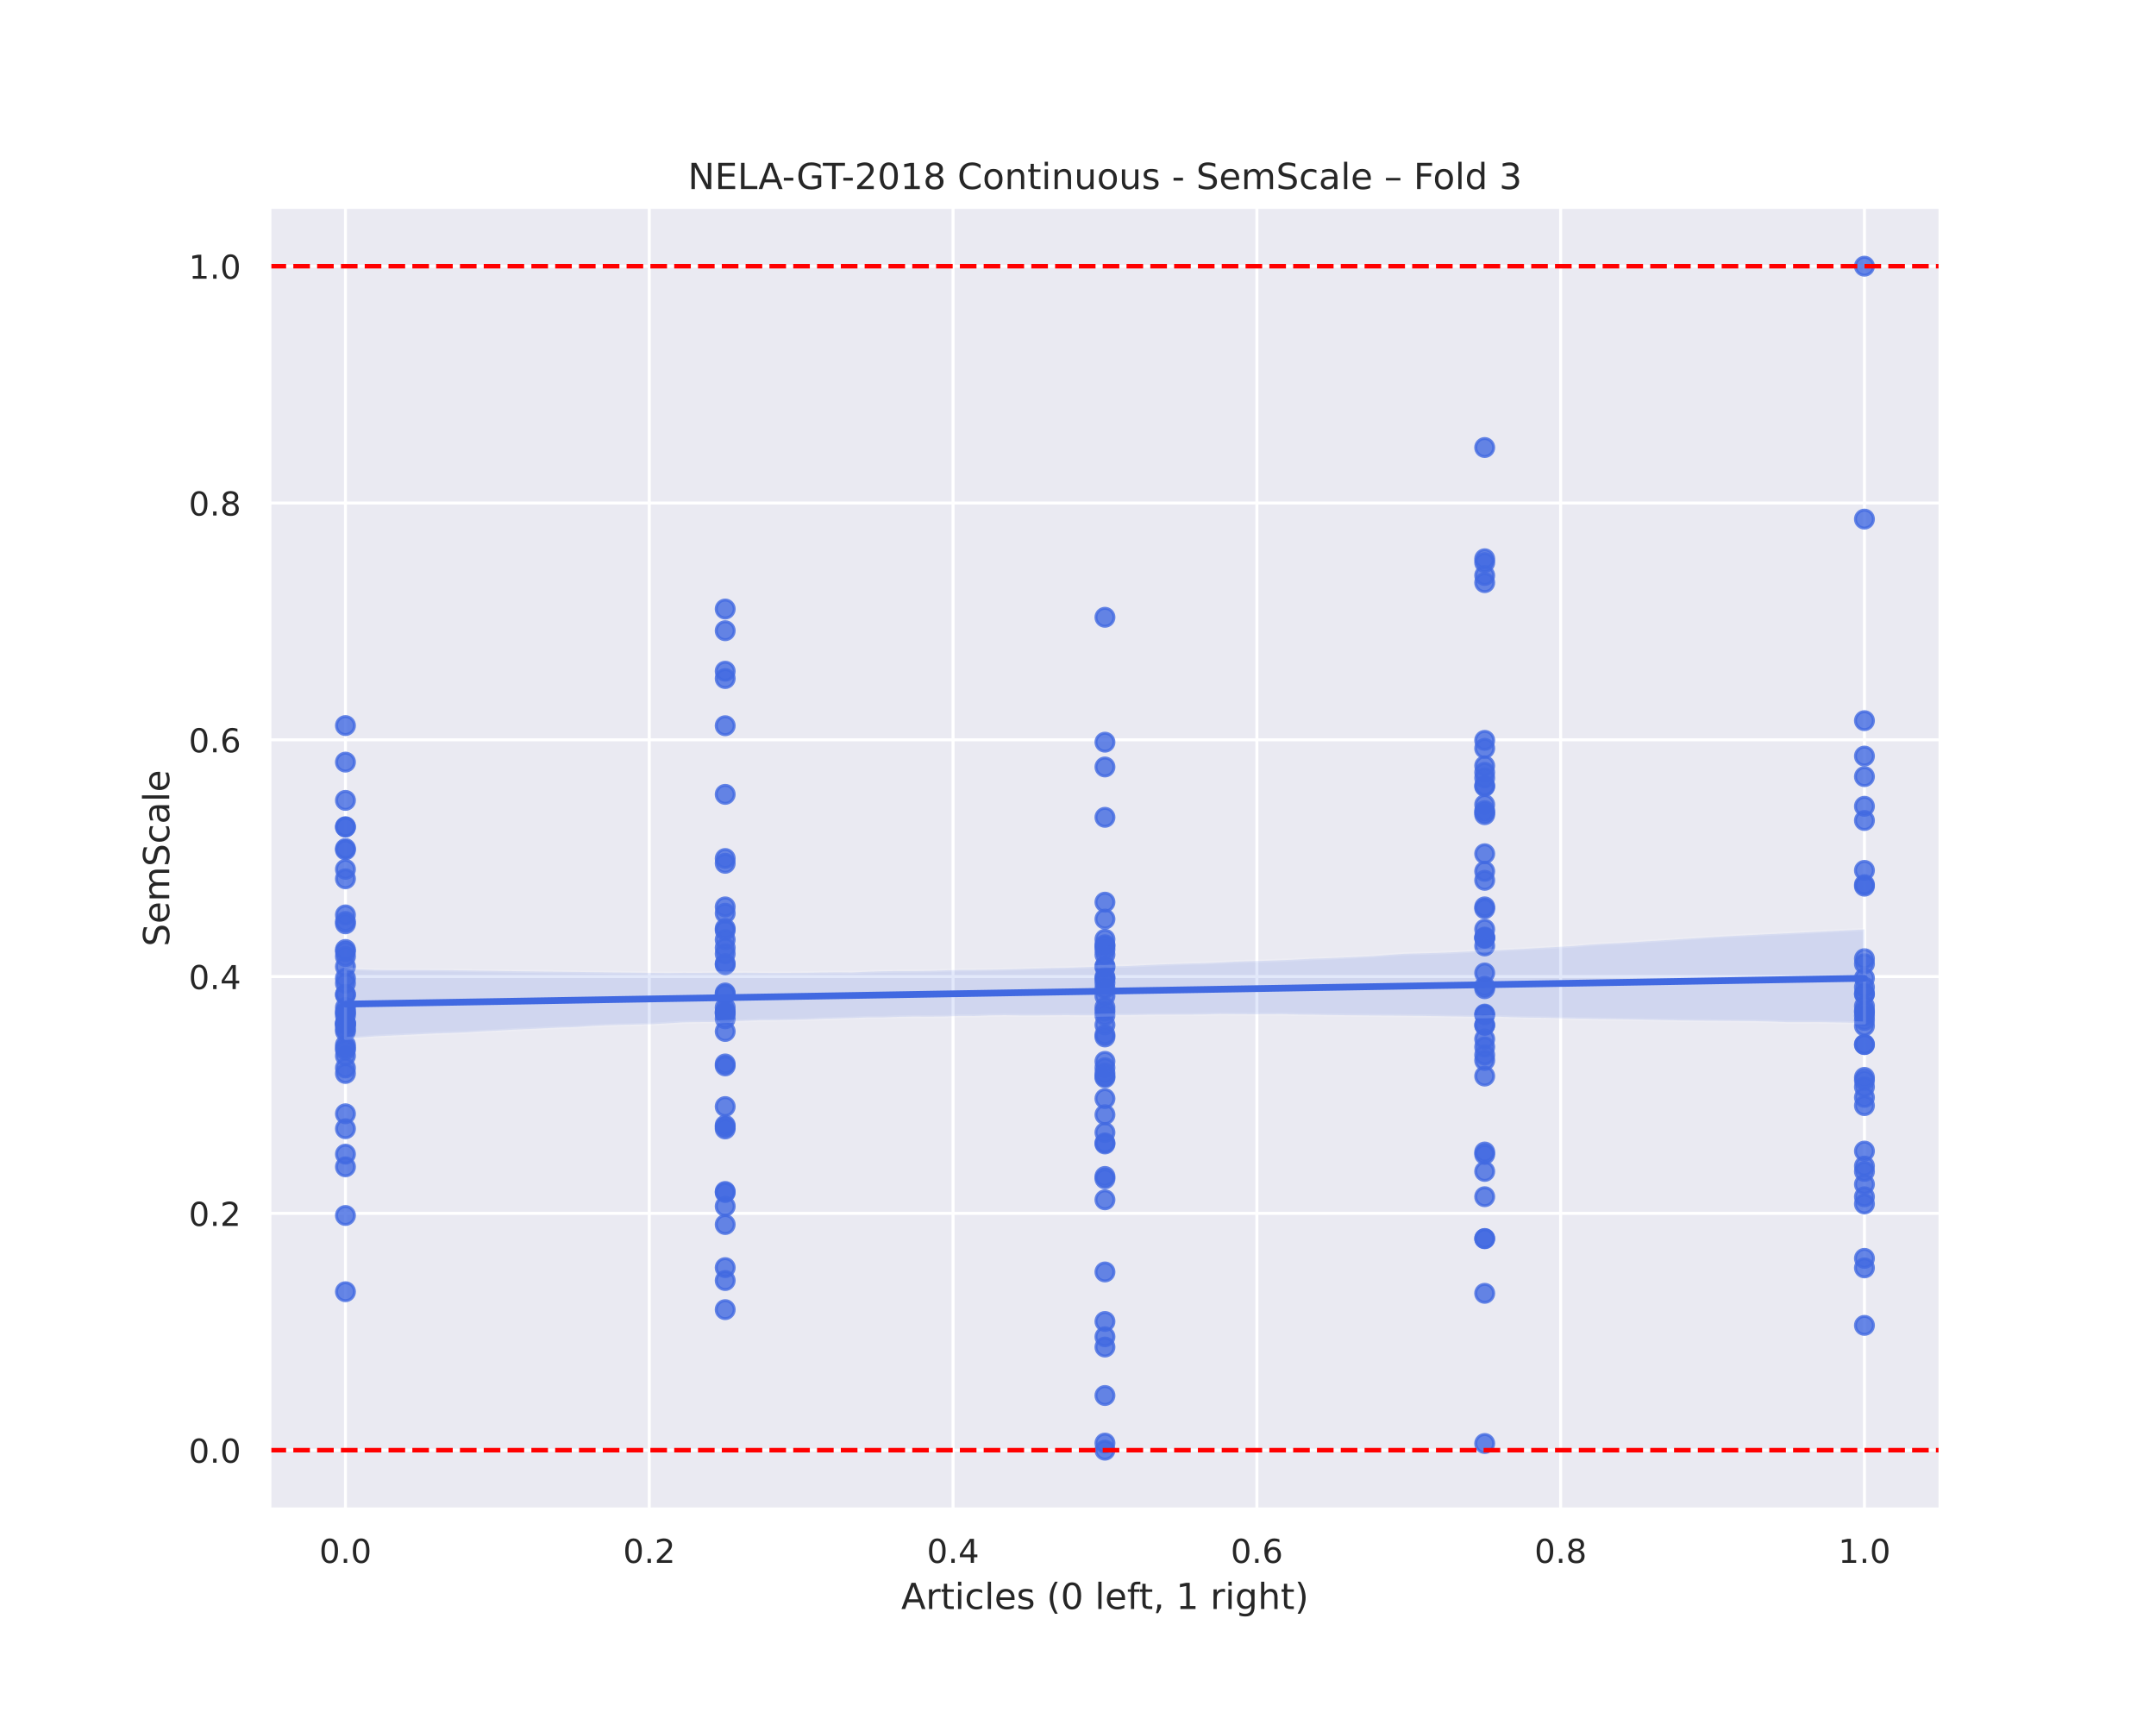 <?xml version="1.0" encoding="utf-8" standalone="no"?>
<!DOCTYPE svg PUBLIC "-//W3C//DTD SVG 1.1//EN"
  "http://www.w3.org/Graphics/SVG/1.1/DTD/svg11.dtd">
<!-- Created with matplotlib (https://matplotlib.org/) -->
<svg height="576pt" version="1.1" viewBox="0 0 720 576" width="720pt" xmlns="http://www.w3.org/2000/svg" xmlns:xlink="http://www.w3.org/1999/xlink">
 <defs>
  <style type="text/css">
*{stroke-linecap:butt;stroke-linejoin:round;}
  </style>
 </defs>
 <g id="figure_1">
  <g id="patch_1">
   <path d="M 0 576 
L 720 576 
L 720 0 
L 0 0 
z
" style="fill:#ffffff;"/>
  </g>
  <g id="axes_1">
   <g id="patch_2">
    <path d="M 90 504 
L 648 504 
L 648 69.12 
L 90 69.12 
z
" style="fill:#eaeaf2;"/>
   </g>
   <g id="matplotlib.axis_1">
    <g id="xtick_1">
     <g id="line2d_1">
      <path clip-path="url(#p9265bc7eea)" d="M 115.364 504 
L 115.364 69.12 
" style="fill:none;stroke:#ffffff;stroke-linecap:round;"/>
     </g>
     <g id="text_1">
      <!-- 0.0 -->
      <defs>
       <path d="M 31.781 66.406 
Q 24.172 66.406 20.328 58.906 
Q 16.5 51.422 16.5 36.375 
Q 16.5 21.391 20.328 13.891 
Q 24.172 6.391 31.781 6.391 
Q 39.453 6.391 43.281 13.891 
Q 47.125 21.391 47.125 36.375 
Q 47.125 51.422 43.281 58.906 
Q 39.453 66.406 31.781 66.406 
z
M 31.781 74.219 
Q 44.047 74.219 50.516 64.516 
Q 56.984 54.828 56.984 36.375 
Q 56.984 17.969 50.516 8.266 
Q 44.047 -1.422 31.781 -1.422 
Q 19.531 -1.422 13.062 8.266 
Q 6.594 17.969 6.594 36.375 
Q 6.594 54.828 13.062 64.516 
Q 19.531 74.219 31.781 74.219 
z
" id="DejaVuSans-48"/>
       <path d="M 10.688 12.406 
L 21 12.406 
L 21 0 
L 10.688 0 
z
" id="DejaVuSans-46"/>
      </defs>
      <g style="fill:#262626;" transform="translate(106.617 521.858)scale(0.11 -0.11)">
       <use xlink:href="#DejaVuSans-48"/>
       <use x="63.623" xlink:href="#DejaVuSans-46"/>
       <use x="95.41" xlink:href="#DejaVuSans-48"/>
      </g>
     </g>
    </g>
    <g id="xtick_2">
     <g id="line2d_2">
      <path clip-path="url(#p9265bc7eea)" d="M 216.818 504 
L 216.818 69.12 
" style="fill:none;stroke:#ffffff;stroke-linecap:round;"/>
     </g>
     <g id="text_2">
      <!-- 0.2 -->
      <defs>
       <path d="M 19.188 8.297 
L 53.609 8.297 
L 53.609 0 
L 7.328 0 
L 7.328 8.297 
Q 12.938 14.109 22.625 23.891 
Q 32.328 33.688 34.812 36.531 
Q 39.547 41.844 41.422 45.531 
Q 43.312 49.219 43.312 52.781 
Q 43.312 58.594 39.234 62.25 
Q 35.156 65.922 28.609 65.922 
Q 23.969 65.922 18.812 64.312 
Q 13.672 62.703 7.812 59.422 
L 7.812 69.391 
Q 13.766 71.781 18.938 73 
Q 24.125 74.219 28.422 74.219 
Q 39.75 74.219 46.484 68.547 
Q 53.219 62.891 53.219 53.422 
Q 53.219 48.922 51.531 44.891 
Q 49.859 40.875 45.406 35.406 
Q 44.188 33.984 37.641 27.219 
Q 31.109 20.453 19.188 8.297 
z
" id="DejaVuSans-50"/>
      </defs>
      <g style="fill:#262626;" transform="translate(208.071 521.858)scale(0.11 -0.11)">
       <use xlink:href="#DejaVuSans-48"/>
       <use x="63.623" xlink:href="#DejaVuSans-46"/>
       <use x="95.41" xlink:href="#DejaVuSans-50"/>
      </g>
     </g>
    </g>
    <g id="xtick_3">
     <g id="line2d_3">
      <path clip-path="url(#p9265bc7eea)" d="M 318.273 504 
L 318.273 69.12 
" style="fill:none;stroke:#ffffff;stroke-linecap:round;"/>
     </g>
     <g id="text_3">
      <!-- 0.4 -->
      <defs>
       <path d="M 37.797 64.312 
L 12.891 25.391 
L 37.797 25.391 
z
M 35.203 72.906 
L 47.609 72.906 
L 47.609 25.391 
L 58.016 25.391 
L 58.016 17.188 
L 47.609 17.188 
L 47.609 0 
L 37.797 0 
L 37.797 17.188 
L 4.891 17.188 
L 4.891 26.703 
z
" id="DejaVuSans-52"/>
      </defs>
      <g style="fill:#262626;" transform="translate(309.526 521.858)scale(0.11 -0.11)">
       <use xlink:href="#DejaVuSans-48"/>
       <use x="63.623" xlink:href="#DejaVuSans-46"/>
       <use x="95.41" xlink:href="#DejaVuSans-52"/>
      </g>
     </g>
    </g>
    <g id="xtick_4">
     <g id="line2d_4">
      <path clip-path="url(#p9265bc7eea)" d="M 419.727 504 
L 419.727 69.12 
" style="fill:none;stroke:#ffffff;stroke-linecap:round;"/>
     </g>
     <g id="text_4">
      <!-- 0.6 -->
      <defs>
       <path d="M 33.016 40.375 
Q 26.375 40.375 22.484 35.828 
Q 18.609 31.297 18.609 23.391 
Q 18.609 15.531 22.484 10.953 
Q 26.375 6.391 33.016 6.391 
Q 39.656 6.391 43.531 10.953 
Q 47.406 15.531 47.406 23.391 
Q 47.406 31.297 43.531 35.828 
Q 39.656 40.375 33.016 40.375 
z
M 52.594 71.297 
L 52.594 62.312 
Q 48.875 64.062 45.094 64.984 
Q 41.312 65.922 37.594 65.922 
Q 27.828 65.922 22.672 59.328 
Q 17.531 52.734 16.797 39.406 
Q 19.672 43.656 24.016 45.922 
Q 28.375 48.188 33.594 48.188 
Q 44.578 48.188 50.953 41.516 
Q 57.328 34.859 57.328 23.391 
Q 57.328 12.156 50.688 5.359 
Q 44.047 -1.422 33.016 -1.422 
Q 20.359 -1.422 13.672 8.266 
Q 6.984 17.969 6.984 36.375 
Q 6.984 53.656 15.188 63.938 
Q 23.391 74.219 37.203 74.219 
Q 40.922 74.219 44.703 73.484 
Q 48.484 72.75 52.594 71.297 
z
" id="DejaVuSans-54"/>
      </defs>
      <g style="fill:#262626;" transform="translate(410.981 521.858)scale(0.11 -0.11)">
       <use xlink:href="#DejaVuSans-48"/>
       <use x="63.623" xlink:href="#DejaVuSans-46"/>
       <use x="95.41" xlink:href="#DejaVuSans-54"/>
      </g>
     </g>
    </g>
    <g id="xtick_5">
     <g id="line2d_5">
      <path clip-path="url(#p9265bc7eea)" d="M 521.182 504 
L 521.182 69.12 
" style="fill:none;stroke:#ffffff;stroke-linecap:round;"/>
     </g>
     <g id="text_5">
      <!-- 0.8 -->
      <defs>
       <path d="M 31.781 34.625 
Q 24.75 34.625 20.719 30.859 
Q 16.703 27.094 16.703 20.516 
Q 16.703 13.922 20.719 10.156 
Q 24.75 6.391 31.781 6.391 
Q 38.812 6.391 42.859 10.172 
Q 46.922 13.969 46.922 20.516 
Q 46.922 27.094 42.891 30.859 
Q 38.875 34.625 31.781 34.625 
z
M 21.922 38.812 
Q 15.578 40.375 12.031 44.719 
Q 8.5 49.078 8.5 55.328 
Q 8.5 64.062 14.719 69.141 
Q 20.953 74.219 31.781 74.219 
Q 42.672 74.219 48.875 69.141 
Q 55.078 64.062 55.078 55.328 
Q 55.078 49.078 51.531 44.719 
Q 48 40.375 41.703 38.812 
Q 48.828 37.156 52.797 32.312 
Q 56.781 27.484 56.781 20.516 
Q 56.781 9.906 50.312 4.234 
Q 43.844 -1.422 31.781 -1.422 
Q 19.734 -1.422 13.25 4.234 
Q 6.781 9.906 6.781 20.516 
Q 6.781 27.484 10.781 32.312 
Q 14.797 37.156 21.922 38.812 
z
M 18.312 54.391 
Q 18.312 48.734 21.844 45.562 
Q 25.391 42.391 31.781 42.391 
Q 38.141 42.391 41.719 45.562 
Q 45.312 48.734 45.312 54.391 
Q 45.312 60.062 41.719 63.234 
Q 38.141 66.406 31.781 66.406 
Q 25.391 66.406 21.844 63.234 
Q 18.312 60.062 18.312 54.391 
z
" id="DejaVuSans-56"/>
      </defs>
      <g style="fill:#262626;" transform="translate(512.435 521.858)scale(0.11 -0.11)">
       <use xlink:href="#DejaVuSans-48"/>
       <use x="63.623" xlink:href="#DejaVuSans-46"/>
       <use x="95.41" xlink:href="#DejaVuSans-56"/>
      </g>
     </g>
    </g>
    <g id="xtick_6">
     <g id="line2d_6">
      <path clip-path="url(#p9265bc7eea)" d="M 622.636 504 
L 622.636 69.12 
" style="fill:none;stroke:#ffffff;stroke-linecap:round;"/>
     </g>
     <g id="text_6">
      <!-- 1.0 -->
      <defs>
       <path d="M 12.406 8.297 
L 28.516 8.297 
L 28.516 63.922 
L 10.984 60.406 
L 10.984 69.391 
L 28.422 72.906 
L 38.281 72.906 
L 38.281 8.297 
L 54.391 8.297 
L 54.391 0 
L 12.406 0 
z
" id="DejaVuSans-49"/>
      </defs>
      <g style="fill:#262626;" transform="translate(613.89 521.858)scale(0.11 -0.11)">
       <use xlink:href="#DejaVuSans-49"/>
       <use x="63.623" xlink:href="#DejaVuSans-46"/>
       <use x="95.41" xlink:href="#DejaVuSans-48"/>
      </g>
     </g>
    </g>
    <g id="text_7">
     <!-- Articles (0 left, 1 right) -->
     <defs>
      <path d="M 34.188 63.188 
L 20.797 26.906 
L 47.609 26.906 
z
M 28.609 72.906 
L 39.797 72.906 
L 67.578 0 
L 57.328 0 
L 50.688 18.703 
L 17.828 18.703 
L 11.188 0 
L 0.781 0 
z
" id="DejaVuSans-65"/>
      <path d="M 41.109 46.297 
Q 39.594 47.172 37.812 47.578 
Q 36.031 48 33.891 48 
Q 26.266 48 22.188 43.047 
Q 18.109 38.094 18.109 28.812 
L 18.109 0 
L 9.078 0 
L 9.078 54.688 
L 18.109 54.688 
L 18.109 46.188 
Q 20.953 51.172 25.484 53.578 
Q 30.031 56 36.531 56 
Q 37.453 56 38.578 55.875 
Q 39.703 55.766 41.062 55.516 
z
" id="DejaVuSans-114"/>
      <path d="M 18.312 70.219 
L 18.312 54.688 
L 36.812 54.688 
L 36.812 47.703 
L 18.312 47.703 
L 18.312 18.016 
Q 18.312 11.328 20.141 9.422 
Q 21.969 7.516 27.594 7.516 
L 36.812 7.516 
L 36.812 0 
L 27.594 0 
Q 17.188 0 13.234 3.875 
Q 9.281 7.766 9.281 18.016 
L 9.281 47.703 
L 2.688 47.703 
L 2.688 54.688 
L 9.281 54.688 
L 9.281 70.219 
z
" id="DejaVuSans-116"/>
      <path d="M 9.422 54.688 
L 18.406 54.688 
L 18.406 0 
L 9.422 0 
z
M 9.422 75.984 
L 18.406 75.984 
L 18.406 64.594 
L 9.422 64.594 
z
" id="DejaVuSans-105"/>
      <path d="M 48.781 52.594 
L 48.781 44.188 
Q 44.969 46.297 41.141 47.344 
Q 37.312 48.391 33.406 48.391 
Q 24.656 48.391 19.812 42.844 
Q 14.984 37.312 14.984 27.297 
Q 14.984 17.281 19.812 11.734 
Q 24.656 6.203 33.406 6.203 
Q 37.312 6.203 41.141 7.25 
Q 44.969 8.297 48.781 10.406 
L 48.781 2.094 
Q 45.016 0.344 40.984 -0.531 
Q 36.969 -1.422 32.422 -1.422 
Q 20.062 -1.422 12.781 6.344 
Q 5.516 14.109 5.516 27.297 
Q 5.516 40.672 12.859 48.328 
Q 20.219 56 33.016 56 
Q 37.156 56 41.109 55.141 
Q 45.062 54.297 48.781 52.594 
z
" id="DejaVuSans-99"/>
      <path d="M 9.422 75.984 
L 18.406 75.984 
L 18.406 0 
L 9.422 0 
z
" id="DejaVuSans-108"/>
      <path d="M 56.203 29.594 
L 56.203 25.203 
L 14.891 25.203 
Q 15.484 15.922 20.484 11.062 
Q 25.484 6.203 34.422 6.203 
Q 39.594 6.203 44.453 7.469 
Q 49.312 8.734 54.109 11.281 
L 54.109 2.781 
Q 49.266 0.734 44.188 -0.344 
Q 39.109 -1.422 33.891 -1.422 
Q 20.797 -1.422 13.156 6.188 
Q 5.516 13.812 5.516 26.812 
Q 5.516 40.234 12.766 48.109 
Q 20.016 56 32.328 56 
Q 43.359 56 49.781 48.891 
Q 56.203 41.797 56.203 29.594 
z
M 47.219 32.234 
Q 47.125 39.594 43.094 43.984 
Q 39.062 48.391 32.422 48.391 
Q 24.906 48.391 20.391 44.141 
Q 15.875 39.891 15.188 32.172 
z
" id="DejaVuSans-101"/>
      <path d="M 44.281 53.078 
L 44.281 44.578 
Q 40.484 46.531 36.375 47.5 
Q 32.281 48.484 27.875 48.484 
Q 21.188 48.484 17.844 46.438 
Q 14.5 44.391 14.5 40.281 
Q 14.5 37.156 16.891 35.375 
Q 19.281 33.594 26.516 31.984 
L 29.594 31.297 
Q 39.156 29.25 43.188 25.516 
Q 47.219 21.781 47.219 15.094 
Q 47.219 7.469 41.188 3.016 
Q 35.156 -1.422 24.609 -1.422 
Q 20.219 -1.422 15.453 -0.562 
Q 10.688 0.297 5.422 2 
L 5.422 11.281 
Q 10.406 8.688 15.234 7.391 
Q 20.062 6.109 24.812 6.109 
Q 31.156 6.109 34.562 8.281 
Q 37.984 10.453 37.984 14.406 
Q 37.984 18.062 35.516 20.016 
Q 33.062 21.969 24.703 23.781 
L 21.578 24.516 
Q 13.234 26.266 9.516 29.906 
Q 5.812 33.547 5.812 39.891 
Q 5.812 47.609 11.281 51.797 
Q 16.75 56 26.812 56 
Q 31.781 56 36.172 55.266 
Q 40.578 54.547 44.281 53.078 
z
" id="DejaVuSans-115"/>
      <path id="DejaVuSans-32"/>
      <path d="M 31 75.875 
Q 24.469 64.656 21.281 53.656 
Q 18.109 42.672 18.109 31.391 
Q 18.109 20.125 21.312 9.062 
Q 24.516 -2 31 -13.188 
L 23.188 -13.188 
Q 15.875 -1.703 12.234 9.375 
Q 8.594 20.453 8.594 31.391 
Q 8.594 42.281 12.203 53.312 
Q 15.828 64.359 23.188 75.875 
z
" id="DejaVuSans-40"/>
      <path d="M 37.109 75.984 
L 37.109 68.5 
L 28.516 68.5 
Q 23.688 68.5 21.797 66.547 
Q 19.922 64.594 19.922 59.516 
L 19.922 54.688 
L 34.719 54.688 
L 34.719 47.703 
L 19.922 47.703 
L 19.922 0 
L 10.891 0 
L 10.891 47.703 
L 2.297 47.703 
L 2.297 54.688 
L 10.891 54.688 
L 10.891 58.5 
Q 10.891 67.625 15.141 71.797 
Q 19.391 75.984 28.609 75.984 
z
" id="DejaVuSans-102"/>
      <path d="M 11.719 12.406 
L 22.016 12.406 
L 22.016 4 
L 14.016 -11.625 
L 7.719 -11.625 
L 11.719 4 
z
" id="DejaVuSans-44"/>
      <path d="M 45.406 27.984 
Q 45.406 37.75 41.375 43.109 
Q 37.359 48.484 30.078 48.484 
Q 22.859 48.484 18.828 43.109 
Q 14.797 37.75 14.797 27.984 
Q 14.797 18.266 18.828 12.891 
Q 22.859 7.516 30.078 7.516 
Q 37.359 7.516 41.375 12.891 
Q 45.406 18.266 45.406 27.984 
z
M 54.391 6.781 
Q 54.391 -7.172 48.188 -13.984 
Q 42 -20.797 29.203 -20.797 
Q 24.469 -20.797 20.266 -20.094 
Q 16.062 -19.391 12.109 -17.922 
L 12.109 -9.188 
Q 16.062 -11.328 19.922 -12.344 
Q 23.781 -13.375 27.781 -13.375 
Q 36.625 -13.375 41.016 -8.766 
Q 45.406 -4.156 45.406 5.172 
L 45.406 9.625 
Q 42.625 4.781 38.281 2.391 
Q 33.938 0 27.875 0 
Q 17.828 0 11.672 7.656 
Q 5.516 15.328 5.516 27.984 
Q 5.516 40.672 11.672 48.328 
Q 17.828 56 27.875 56 
Q 33.938 56 38.281 53.609 
Q 42.625 51.219 45.406 46.391 
L 45.406 54.688 
L 54.391 54.688 
z
" id="DejaVuSans-103"/>
      <path d="M 54.891 33.016 
L 54.891 0 
L 45.906 0 
L 45.906 32.719 
Q 45.906 40.484 42.875 44.328 
Q 39.844 48.188 33.797 48.188 
Q 26.516 48.188 22.312 43.547 
Q 18.109 38.922 18.109 30.906 
L 18.109 0 
L 9.078 0 
L 9.078 75.984 
L 18.109 75.984 
L 18.109 46.188 
Q 21.344 51.125 25.703 53.562 
Q 30.078 56 35.797 56 
Q 45.219 56 50.047 50.172 
Q 54.891 44.344 54.891 33.016 
z
" id="DejaVuSans-104"/>
      <path d="M 8.016 75.875 
L 15.828 75.875 
Q 23.141 64.359 26.781 53.312 
Q 30.422 42.281 30.422 31.391 
Q 30.422 20.453 26.781 9.375 
Q 23.141 -1.703 15.828 -13.188 
L 8.016 -13.188 
Q 14.5 -2 17.703 9.062 
Q 20.906 20.125 20.906 31.391 
Q 20.906 42.672 17.703 53.656 
Q 14.5 64.656 8.016 75.875 
z
" id="DejaVuSans-41"/>
     </defs>
     <g style="fill:#262626;" transform="translate(300.96 537.264)scale(0.12 -0.12)">
      <use xlink:href="#DejaVuSans-65"/>
      <use x="68.408" xlink:href="#DejaVuSans-114"/>
      <use x="109.521" xlink:href="#DejaVuSans-116"/>
      <use x="148.73" xlink:href="#DejaVuSans-105"/>
      <use x="176.514" xlink:href="#DejaVuSans-99"/>
      <use x="231.494" xlink:href="#DejaVuSans-108"/>
      <use x="259.277" xlink:href="#DejaVuSans-101"/>
      <use x="320.801" xlink:href="#DejaVuSans-115"/>
      <use x="372.9" xlink:href="#DejaVuSans-32"/>
      <use x="404.688" xlink:href="#DejaVuSans-40"/>
      <use x="443.701" xlink:href="#DejaVuSans-48"/>
      <use x="507.324" xlink:href="#DejaVuSans-32"/>
      <use x="539.111" xlink:href="#DejaVuSans-108"/>
      <use x="566.895" xlink:href="#DejaVuSans-101"/>
      <use x="628.418" xlink:href="#DejaVuSans-102"/>
      <use x="661.873" xlink:href="#DejaVuSans-116"/>
      <use x="701.082" xlink:href="#DejaVuSans-44"/>
      <use x="732.869" xlink:href="#DejaVuSans-32"/>
      <use x="764.656" xlink:href="#DejaVuSans-49"/>
      <use x="828.279" xlink:href="#DejaVuSans-32"/>
      <use x="860.066" xlink:href="#DejaVuSans-114"/>
      <use x="901.18" xlink:href="#DejaVuSans-105"/>
      <use x="928.963" xlink:href="#DejaVuSans-103"/>
      <use x="992.439" xlink:href="#DejaVuSans-104"/>
      <use x="1055.818" xlink:href="#DejaVuSans-116"/>
      <use x="1095.027" xlink:href="#DejaVuSans-41"/>
     </g>
    </g>
   </g>
   <g id="matplotlib.axis_2">
    <g id="ytick_1">
     <g id="line2d_7">
      <path clip-path="url(#p9265bc7eea)" d="M 90 484.233 
L 648 484.233 
" style="fill:none;stroke:#ffffff;stroke-linecap:round;"/>
     </g>
     <g id="text_8">
      <!-- 0.0 -->
      <g style="fill:#262626;" transform="translate(63.007 488.412)scale(0.11 -0.11)">
       <use xlink:href="#DejaVuSans-48"/>
       <use x="63.623" xlink:href="#DejaVuSans-46"/>
       <use x="95.41" xlink:href="#DejaVuSans-48"/>
      </g>
     </g>
    </g>
    <g id="ytick_2">
     <g id="line2d_8">
      <path clip-path="url(#p9265bc7eea)" d="M 90 405.164 
L 648 405.164 
" style="fill:none;stroke:#ffffff;stroke-linecap:round;"/>
     </g>
     <g id="text_9">
      <!-- 0.2 -->
      <g style="fill:#262626;" transform="translate(63.007 409.343)scale(0.11 -0.11)">
       <use xlink:href="#DejaVuSans-48"/>
       <use x="63.623" xlink:href="#DejaVuSans-46"/>
       <use x="95.41" xlink:href="#DejaVuSans-50"/>
      </g>
     </g>
    </g>
    <g id="ytick_3">
     <g id="line2d_9">
      <path clip-path="url(#p9265bc7eea)" d="M 90 326.095 
L 648 326.095 
" style="fill:none;stroke:#ffffff;stroke-linecap:round;"/>
     </g>
     <g id="text_10">
      <!-- 0.4 -->
      <g style="fill:#262626;" transform="translate(63.007 330.274)scale(0.11 -0.11)">
       <use xlink:href="#DejaVuSans-48"/>
       <use x="63.623" xlink:href="#DejaVuSans-46"/>
       <use x="95.41" xlink:href="#DejaVuSans-52"/>
      </g>
     </g>
    </g>
    <g id="ytick_4">
     <g id="line2d_10">
      <path clip-path="url(#p9265bc7eea)" d="M 90 247.025 
L 648 247.025 
" style="fill:none;stroke:#ffffff;stroke-linecap:round;"/>
     </g>
     <g id="text_11">
      <!-- 0.6 -->
      <g style="fill:#262626;" transform="translate(63.007 251.205)scale(0.11 -0.11)">
       <use xlink:href="#DejaVuSans-48"/>
       <use x="63.623" xlink:href="#DejaVuSans-46"/>
       <use x="95.41" xlink:href="#DejaVuSans-54"/>
      </g>
     </g>
    </g>
    <g id="ytick_5">
     <g id="line2d_11">
      <path clip-path="url(#p9265bc7eea)" d="M 90 167.956 
L 648 167.956 
" style="fill:none;stroke:#ffffff;stroke-linecap:round;"/>
     </g>
     <g id="text_12">
      <!-- 0.8 -->
      <g style="fill:#262626;" transform="translate(63.007 172.136)scale(0.11 -0.11)">
       <use xlink:href="#DejaVuSans-48"/>
       <use x="63.623" xlink:href="#DejaVuSans-46"/>
       <use x="95.41" xlink:href="#DejaVuSans-56"/>
      </g>
     </g>
    </g>
    <g id="ytick_6">
     <g id="line2d_12">
      <path clip-path="url(#p9265bc7eea)" d="M 90 88.887 
L 648 88.887 
" style="fill:none;stroke:#ffffff;stroke-linecap:round;"/>
     </g>
     <g id="text_13">
      <!-- 1.0 -->
      <g style="fill:#262626;" transform="translate(63.007 93.066)scale(0.11 -0.11)">
       <use xlink:href="#DejaVuSans-49"/>
       <use x="63.623" xlink:href="#DejaVuSans-46"/>
       <use x="95.41" xlink:href="#DejaVuSans-48"/>
      </g>
     </g>
    </g>
    <g id="text_14">
     <!-- SemScale -->
     <defs>
      <path d="M 53.516 70.516 
L 53.516 60.891 
Q 47.906 63.578 42.922 64.891 
Q 37.938 66.219 33.297 66.219 
Q 25.25 66.219 20.875 63.094 
Q 16.5 59.969 16.5 54.203 
Q 16.5 49.359 19.406 46.891 
Q 22.312 44.438 30.422 42.922 
L 36.375 41.703 
Q 47.406 39.594 52.656 34.297 
Q 57.906 29 57.906 20.125 
Q 57.906 9.516 50.797 4.047 
Q 43.703 -1.422 29.984 -1.422 
Q 24.812 -1.422 18.969 -0.25 
Q 13.141 0.922 6.891 3.219 
L 6.891 13.375 
Q 12.891 10.016 18.656 8.297 
Q 24.422 6.594 29.984 6.594 
Q 38.422 6.594 43.016 9.906 
Q 47.609 13.234 47.609 19.391 
Q 47.609 24.75 44.312 27.781 
Q 41.016 30.812 33.5 32.328 
L 27.484 33.5 
Q 16.453 35.688 11.516 40.375 
Q 6.594 45.062 6.594 53.422 
Q 6.594 63.094 13.406 68.656 
Q 20.219 74.219 32.172 74.219 
Q 37.312 74.219 42.625 73.281 
Q 47.953 72.359 53.516 70.516 
z
" id="DejaVuSans-83"/>
      <path d="M 52 44.188 
Q 55.375 50.25 60.062 53.125 
Q 64.75 56 71.094 56 
Q 79.641 56 84.281 50.016 
Q 88.922 44.047 88.922 33.016 
L 88.922 0 
L 79.891 0 
L 79.891 32.719 
Q 79.891 40.578 77.094 44.375 
Q 74.312 48.188 68.609 48.188 
Q 61.625 48.188 57.562 43.547 
Q 53.516 38.922 53.516 30.906 
L 53.516 0 
L 44.484 0 
L 44.484 32.719 
Q 44.484 40.625 41.703 44.406 
Q 38.922 48.188 33.109 48.188 
Q 26.219 48.188 22.156 43.531 
Q 18.109 38.875 18.109 30.906 
L 18.109 0 
L 9.078 0 
L 9.078 54.688 
L 18.109 54.688 
L 18.109 46.188 
Q 21.188 51.219 25.484 53.609 
Q 29.781 56 35.688 56 
Q 41.656 56 45.828 52.969 
Q 50 49.953 52 44.188 
z
" id="DejaVuSans-109"/>
      <path d="M 34.281 27.484 
Q 23.391 27.484 19.188 25 
Q 14.984 22.516 14.984 16.5 
Q 14.984 11.719 18.141 8.906 
Q 21.297 6.109 26.703 6.109 
Q 34.188 6.109 38.703 11.406 
Q 43.219 16.703 43.219 25.484 
L 43.219 27.484 
z
M 52.203 31.203 
L 52.203 0 
L 43.219 0 
L 43.219 8.297 
Q 40.141 3.328 35.547 0.953 
Q 30.953 -1.422 24.312 -1.422 
Q 15.922 -1.422 10.953 3.297 
Q 6 8.016 6 15.922 
Q 6 25.141 12.172 29.828 
Q 18.359 34.516 30.609 34.516 
L 43.219 34.516 
L 43.219 35.406 
Q 43.219 41.609 39.141 45 
Q 35.062 48.391 27.688 48.391 
Q 23 48.391 18.547 47.266 
Q 14.109 46.141 10.016 43.891 
L 10.016 52.203 
Q 14.938 54.109 19.578 55.047 
Q 24.219 56 28.609 56 
Q 40.484 56 46.344 49.844 
Q 52.203 43.703 52.203 31.203 
z
" id="DejaVuSans-97"/>
     </defs>
     <g style="fill:#262626;" transform="translate(56.511 316.049)rotate(-90)scale(0.12 -0.12)">
      <use xlink:href="#DejaVuSans-83"/>
      <use x="63.477" xlink:href="#DejaVuSans-101"/>
      <use x="125" xlink:href="#DejaVuSans-109"/>
      <use x="222.412" xlink:href="#DejaVuSans-83"/>
      <use x="285.889" xlink:href="#DejaVuSans-99"/>
      <use x="340.869" xlink:href="#DejaVuSans-97"/>
      <use x="402.148" xlink:href="#DejaVuSans-108"/>
      <use x="429.932" xlink:href="#DejaVuSans-101"/>
     </g>
    </g>
   </g>
   <g id="PathCollection_1">
    <defs>
     <path d="M 0 3 
C 0.796 3 1.559 2.684 2.121 2.121 
C 2.684 1.559 3 0.796 3 0 
C 3 -0.796 2.684 -1.559 2.121 -2.121 
C 1.559 -2.684 0.796 -3 0 -3 
C -0.796 -3 -1.559 -2.684 -2.121 -2.121 
C -2.684 -1.559 -3 -0.796 -3 0 
C -3 0.796 -2.684 1.559 -2.121 2.121 
C -1.559 2.684 -0.796 3 0 3 
z
" id="m54fd850bea" style="stroke:#4169e1;stroke-opacity:0.8;"/>
    </defs>
    <g clip-path="url(#p9265bc7eea)">
     <use style="fill:#4169e1;fill-opacity:0.8;stroke:#4169e1;stroke-opacity:0.8;" x="369" xlink:href="#m54fd850bea" y="318.784"/>
     <use style="fill:#4169e1;fill-opacity:0.8;stroke:#4169e1;stroke-opacity:0.8;" x="495.818" xlink:href="#m54fd850bea" y="354.109"/>
     <use style="fill:#4169e1;fill-opacity:0.8;stroke:#4169e1;stroke-opacity:0.8;" x="622.636" xlink:href="#m54fd850bea" y="335.953"/>
     <use style="fill:#4169e1;fill-opacity:0.8;stroke:#4169e1;stroke-opacity:0.8;" x="622.636" xlink:href="#m54fd850bea" y="389.358"/>
     <use style="fill:#4169e1;fill-opacity:0.8;stroke:#4169e1;stroke-opacity:0.8;" x="115.364" xlink:href="#m54fd850bea" y="336.42"/>
     <use style="fill:#4169e1;fill-opacity:0.8;stroke:#4169e1;stroke-opacity:0.8;" x="495.818" xlink:href="#m54fd850bea" y="192.15"/>
     <use style="fill:#4169e1;fill-opacity:0.8;stroke:#4169e1;stroke-opacity:0.8;" x="115.364" xlink:href="#m54fd850bea" y="322.768"/>
     <use style="fill:#4169e1;fill-opacity:0.8;stroke:#4169e1;stroke-opacity:0.8;" x="622.636" xlink:href="#m54fd850bea" y="342.577"/>
     <use style="fill:#4169e1;fill-opacity:0.8;stroke:#4169e1;stroke-opacity:0.8;" x="115.364" xlink:href="#m54fd850bea" y="344.381"/>
     <use style="fill:#4169e1;fill-opacity:0.8;stroke:#4169e1;stroke-opacity:0.8;" x="115.364" xlink:href="#m54fd850bea" y="332.021"/>
     <use style="fill:#4169e1;fill-opacity:0.8;stroke:#4169e1;stroke-opacity:0.8;" x="242.182" xlink:href="#m54fd850bea" y="226.58"/>
     <use style="fill:#4169e1;fill-opacity:0.8;stroke:#4169e1;stroke-opacity:0.8;" x="495.818" xlink:href="#m54fd850bea" y="187.844"/>
     <use style="fill:#4169e1;fill-opacity:0.8;stroke:#4169e1;stroke-opacity:0.8;" x="115.364" xlink:href="#m54fd850bea" y="276.184"/>
     <use style="fill:#4169e1;fill-opacity:0.8;stroke:#4169e1;stroke-opacity:0.8;" x="622.636" xlink:href="#m54fd850bea" y="173.339"/>
     <use style="fill:#4169e1;fill-opacity:0.8;stroke:#4169e1;stroke-opacity:0.8;" x="115.364" xlink:href="#m54fd850bea" y="332.174"/>
     <use style="fill:#4169e1;fill-opacity:0.8;stroke:#4169e1;stroke-opacity:0.8;" x="622.636" xlink:href="#m54fd850bea" y="339.198"/>
     <use style="fill:#4169e1;fill-opacity:0.8;stroke:#4169e1;stroke-opacity:0.8;" x="369" xlink:href="#m54fd850bea" y="424.723"/>
     <use style="fill:#4169e1;fill-opacity:0.8;stroke:#4169e1;stroke-opacity:0.8;" x="242.182" xlink:href="#m54fd850bea" y="427.588"/>
     <use style="fill:#4169e1;fill-opacity:0.8;stroke:#4169e1;stroke-opacity:0.8;" x="115.364" xlink:href="#m54fd850bea" y="358.452"/>
     <use style="fill:#4169e1;fill-opacity:0.8;stroke:#4169e1;stroke-opacity:0.8;" x="115.364" xlink:href="#m54fd850bea" y="308.474"/>
     <use style="fill:#4169e1;fill-opacity:0.8;stroke:#4169e1;stroke-opacity:0.8;" x="369" xlink:href="#m54fd850bea" y="322.954"/>
     <use style="fill:#4169e1;fill-opacity:0.8;stroke:#4169e1;stroke-opacity:0.8;" x="622.636" xlink:href="#m54fd850bea" y="391.162"/>
     <use style="fill:#4169e1;fill-opacity:0.8;stroke:#4169e1;stroke-opacity:0.8;" x="495.818" xlink:href="#m54fd850bea" y="262.328"/>
     <use style="fill:#4169e1;fill-opacity:0.8;stroke:#4169e1;stroke-opacity:0.8;" x="369" xlink:href="#m54fd850bea" y="317.062"/>
     <use style="fill:#4169e1;fill-opacity:0.8;stroke:#4169e1;stroke-opacity:0.8;" x="115.364" xlink:href="#m54fd850bea" y="341.914"/>
     <use style="fill:#4169e1;fill-opacity:0.8;stroke:#4169e1;stroke-opacity:0.8;" x="622.636" xlink:href="#m54fd850bea" y="331.965"/>
     <use style="fill:#4169e1;fill-opacity:0.8;stroke:#4169e1;stroke-opacity:0.8;" x="369" xlink:href="#m54fd850bea" y="342.227"/>
     <use style="fill:#4169e1;fill-opacity:0.8;stroke:#4169e1;stroke-opacity:0.8;" x="495.818" xlink:href="#m54fd850bea" y="399.594"/>
     <use style="fill:#4169e1;fill-opacity:0.8;stroke:#4169e1;stroke-opacity:0.8;" x="369" xlink:href="#m54fd850bea" y="272.915"/>
     <use style="fill:#4169e1;fill-opacity:0.8;stroke:#4169e1;stroke-opacity:0.8;" x="115.364" xlink:href="#m54fd850bea" y="337.864"/>
     <use style="fill:#4169e1;fill-opacity:0.8;stroke:#4169e1;stroke-opacity:0.8;" x="495.818" xlink:href="#m54fd850bea" y="482.002"/>
     <use style="fill:#4169e1;fill-opacity:0.8;stroke:#4169e1;stroke-opacity:0.8;" x="115.364" xlink:href="#m54fd850bea" y="317.721"/>
     <use style="fill:#4169e1;fill-opacity:0.8;stroke:#4169e1;stroke-opacity:0.8;" x="115.364" xlink:href="#m54fd850bea" y="431.323"/>
     <use style="fill:#4169e1;fill-opacity:0.8;stroke:#4169e1;stroke-opacity:0.8;" x="369" xlink:href="#m54fd850bea" y="441.257"/>
     <use style="fill:#4169e1;fill-opacity:0.8;stroke:#4169e1;stroke-opacity:0.8;" x="369" xlink:href="#m54fd850bea" y="446.36"/>
     <use style="fill:#4169e1;fill-opacity:0.8;stroke:#4169e1;stroke-opacity:0.8;" x="622.636" xlink:href="#m54fd850bea" y="442.562"/>
     <use style="fill:#4169e1;fill-opacity:0.8;stroke:#4169e1;stroke-opacity:0.8;" x="622.636" xlink:href="#m54fd850bea" y="88.887"/>
     <use style="fill:#4169e1;fill-opacity:0.8;stroke:#4169e1;stroke-opacity:0.8;" x="242.182" xlink:href="#m54fd850bea" y="337.77"/>
     <use style="fill:#4169e1;fill-opacity:0.8;stroke:#4169e1;stroke-opacity:0.8;" x="495.818" xlink:href="#m54fd850bea" y="268.653"/>
     <use style="fill:#4169e1;fill-opacity:0.8;stroke:#4169e1;stroke-opacity:0.8;" x="369" xlink:href="#m54fd850bea" y="345.502"/>
     <use style="fill:#4169e1;fill-opacity:0.8;stroke:#4169e1;stroke-opacity:0.8;" x="369" xlink:href="#m54fd850bea" y="392.829"/>
     <use style="fill:#4169e1;fill-opacity:0.8;stroke:#4169e1;stroke-opacity:0.8;" x="495.818" xlink:href="#m54fd850bea" y="249.891"/>
     <use style="fill:#4169e1;fill-opacity:0.8;stroke:#4169e1;stroke-opacity:0.8;" x="495.818" xlink:href="#m54fd850bea" y="359.32"/>
     <use style="fill:#4169e1;fill-opacity:0.8;stroke:#4169e1;stroke-opacity:0.8;" x="115.364" xlink:href="#m54fd850bea" y="341.668"/>
     <use style="fill:#4169e1;fill-opacity:0.8;stroke:#4169e1;stroke-opacity:0.8;" x="495.818" xlink:href="#m54fd850bea" y="257.905"/>
     <use style="fill:#4169e1;fill-opacity:0.8;stroke:#4169e1;stroke-opacity:0.8;" x="242.182" xlink:href="#m54fd850bea" y="224.121"/>
     <use style="fill:#4169e1;fill-opacity:0.8;stroke:#4169e1;stroke-opacity:0.8;" x="495.818" xlink:href="#m54fd850bea" y="346.926"/>
     <use style="fill:#4169e1;fill-opacity:0.8;stroke:#4169e1;stroke-opacity:0.8;" x="495.818" xlink:href="#m54fd850bea" y="255.707"/>
     <use style="fill:#4169e1;fill-opacity:0.8;stroke:#4169e1;stroke-opacity:0.8;" x="495.818" xlink:href="#m54fd850bea" y="272.039"/>
     <use style="fill:#4169e1;fill-opacity:0.8;stroke:#4169e1;stroke-opacity:0.8;" x="622.636" xlink:href="#m54fd850bea" y="295.912"/>
     <use style="fill:#4169e1;fill-opacity:0.8;stroke:#4169e1;stroke-opacity:0.8;" x="115.364" xlink:href="#m54fd850bea" y="283.797"/>
     <use style="fill:#4169e1;fill-opacity:0.8;stroke:#4169e1;stroke-opacity:0.8;" x="369" xlink:href="#m54fd850bea" y="337.624"/>
     <use style="fill:#4169e1;fill-opacity:0.8;stroke:#4169e1;stroke-opacity:0.8;" x="369" xlink:href="#m54fd850bea" y="326.281"/>
     <use style="fill:#4169e1;fill-opacity:0.8;stroke:#4169e1;stroke-opacity:0.8;" x="495.818" xlink:href="#m54fd850bea" y="315.869"/>
     <use style="fill:#4169e1;fill-opacity:0.8;stroke:#4169e1;stroke-opacity:0.8;" x="622.636" xlink:href="#m54fd850bea" y="269.233"/>
     <use style="fill:#4169e1;fill-opacity:0.8;stroke:#4169e1;stroke-opacity:0.8;" x="622.636" xlink:href="#m54fd850bea" y="362.922"/>
     <use style="fill:#4169e1;fill-opacity:0.8;stroke:#4169e1;stroke-opacity:0.8;" x="495.818" xlink:href="#m54fd850bea" y="302.815"/>
     <use style="fill:#4169e1;fill-opacity:0.8;stroke:#4169e1;stroke-opacity:0.8;" x="115.364" xlink:href="#m54fd850bea" y="305.499"/>
     <use style="fill:#4169e1;fill-opacity:0.8;stroke:#4169e1;stroke-opacity:0.8;" x="369" xlink:href="#m54fd850bea" y="378.153"/>
     <use style="fill:#4169e1;fill-opacity:0.8;stroke:#4169e1;stroke-opacity:0.8;" x="495.818" xlink:href="#m54fd850bea" y="293.953"/>
     <use style="fill:#4169e1;fill-opacity:0.8;stroke:#4169e1;stroke-opacity:0.8;" x="242.182" xlink:href="#m54fd850bea" y="344.422"/>
     <use style="fill:#4169e1;fill-opacity:0.8;stroke:#4169e1;stroke-opacity:0.8;" x="242.182" xlink:href="#m54fd850bea" y="316.477"/>
     <use style="fill:#4169e1;fill-opacity:0.8;stroke:#4169e1;stroke-opacity:0.8;" x="369" xlink:href="#m54fd850bea" y="256.099"/>
     <use style="fill:#4169e1;fill-opacity:0.8;stroke:#4169e1;stroke-opacity:0.8;" x="115.364" xlink:href="#m54fd850bea" y="352.575"/>
     <use style="fill:#4169e1;fill-opacity:0.8;stroke:#4169e1;stroke-opacity:0.8;" x="242.182" xlink:href="#m54fd850bea" y="331.56"/>
     <use style="fill:#4169e1;fill-opacity:0.8;stroke:#4169e1;stroke-opacity:0.8;" x="369" xlink:href="#m54fd850bea" y="326.778"/>
     <use style="fill:#4169e1;fill-opacity:0.8;stroke:#4169e1;stroke-opacity:0.8;" x="622.636" xlink:href="#m54fd850bea" y="359.749"/>
     <use style="fill:#4169e1;fill-opacity:0.8;stroke:#4169e1;stroke-opacity:0.8;" x="369" xlink:href="#m54fd850bea" y="328.15"/>
     <use style="fill:#4169e1;fill-opacity:0.8;stroke:#4169e1;stroke-opacity:0.8;" x="369" xlink:href="#m54fd850bea" y="247.827"/>
     <use style="fill:#4169e1;fill-opacity:0.8;stroke:#4169e1;stroke-opacity:0.8;" x="115.364" xlink:href="#m54fd850bea" y="341.631"/>
     <use style="fill:#4169e1;fill-opacity:0.8;stroke:#4169e1;stroke-opacity:0.8;" x="495.818" xlink:href="#m54fd850bea" y="149.431"/>
     <use style="fill:#4169e1;fill-opacity:0.8;stroke:#4169e1;stroke-opacity:0.8;" x="242.182" xlink:href="#m54fd850bea" y="304.949"/>
     <use style="fill:#4169e1;fill-opacity:0.8;stroke:#4169e1;stroke-opacity:0.8;" x="115.364" xlink:href="#m54fd850bea" y="405.862"/>
     <use style="fill:#4169e1;fill-opacity:0.8;stroke:#4169e1;stroke-opacity:0.8;" x="495.818" xlink:href="#m54fd850bea" y="391.151"/>
     <use style="fill:#4169e1;fill-opacity:0.8;stroke:#4169e1;stroke-opacity:0.8;" x="369" xlink:href="#m54fd850bea" y="339.045"/>
     <use style="fill:#4169e1;fill-opacity:0.8;stroke:#4169e1;stroke-opacity:0.8;" x="369" xlink:href="#m54fd850bea" y="356.534"/>
     <use style="fill:#4169e1;fill-opacity:0.8;stroke:#4169e1;stroke-opacity:0.8;" x="242.182" xlink:href="#m54fd850bea" y="265.246"/>
     <use style="fill:#4169e1;fill-opacity:0.8;stroke:#4169e1;stroke-opacity:0.8;" x="369" xlink:href="#m54fd850bea" y="449.799"/>
     <use style="fill:#4169e1;fill-opacity:0.8;stroke:#4169e1;stroke-opacity:0.8;" x="495.818" xlink:href="#m54fd850bea" y="247.215"/>
     <use style="fill:#4169e1;fill-opacity:0.8;stroke:#4169e1;stroke-opacity:0.8;" x="369" xlink:href="#m54fd850bea" y="381.631"/>
     <use style="fill:#4169e1;fill-opacity:0.8;stroke:#4169e1;stroke-opacity:0.8;" x="495.818" xlink:href="#m54fd850bea" y="194.559"/>
     <use style="fill:#4169e1;fill-opacity:0.8;stroke:#4169e1;stroke-opacity:0.8;" x="495.818" xlink:href="#m54fd850bea" y="413.634"/>
     <use style="fill:#4169e1;fill-opacity:0.8;stroke:#4169e1;stroke-opacity:0.8;" x="115.364" xlink:href="#m54fd850bea" y="283.347"/>
     <use style="fill:#4169e1;fill-opacity:0.8;stroke:#4169e1;stroke-opacity:0.8;" x="115.364" xlink:href="#m54fd850bea" y="307.7"/>
     <use style="fill:#4169e1;fill-opacity:0.8;stroke:#4169e1;stroke-opacity:0.8;" x="495.818" xlink:href="#m54fd850bea" y="324.882"/>
     <use style="fill:#4169e1;fill-opacity:0.8;stroke:#4169e1;stroke-opacity:0.8;" x="369" xlink:href="#m54fd850bea" y="465.981"/>
     <use style="fill:#4169e1;fill-opacity:0.8;stroke:#4169e1;stroke-opacity:0.8;" x="495.818" xlink:href="#m54fd850bea" y="329.351"/>
     <use style="fill:#4169e1;fill-opacity:0.8;stroke:#4169e1;stroke-opacity:0.8;" x="622.636" xlink:href="#m54fd850bea" y="369.183"/>
     <use style="fill:#4169e1;fill-opacity:0.8;stroke:#4169e1;stroke-opacity:0.8;" x="242.182" xlink:href="#m54fd850bea" y="402.801"/>
     <use style="fill:#4169e1;fill-opacity:0.8;stroke:#4169e1;stroke-opacity:0.8;" x="622.636" xlink:href="#m54fd850bea" y="348.791"/>
     <use style="fill:#4169e1;fill-opacity:0.8;stroke:#4169e1;stroke-opacity:0.8;" x="242.182" xlink:href="#m54fd850bea" y="437.309"/>
     <use style="fill:#4169e1;fill-opacity:0.8;stroke:#4169e1;stroke-opacity:0.8;" x="622.636" xlink:href="#m54fd850bea" y="290.632"/>
     <use style="fill:#4169e1;fill-opacity:0.8;stroke:#4169e1;stroke-opacity:0.8;" x="369" xlink:href="#m54fd850bea" y="354.407"/>
     <use style="fill:#4169e1;fill-opacity:0.8;stroke:#4169e1;stroke-opacity:0.8;" x="115.364" xlink:href="#m54fd850bea" y="290.272"/>
     <use style="fill:#4169e1;fill-opacity:0.8;stroke:#4169e1;stroke-opacity:0.8;" x="242.182" xlink:href="#m54fd850bea" y="302.818"/>
     <use style="fill:#4169e1;fill-opacity:0.8;stroke:#4169e1;stroke-opacity:0.8;" x="495.818" xlink:href="#m54fd850bea" y="384.676"/>
     <use style="fill:#4169e1;fill-opacity:0.8;stroke:#4169e1;stroke-opacity:0.8;" x="242.182" xlink:href="#m54fd850bea" y="376.967"/>
     <use style="fill:#4169e1;fill-opacity:0.8;stroke:#4169e1;stroke-opacity:0.8;" x="622.636" xlink:href="#m54fd850bea" y="337.988"/>
     <use style="fill:#4169e1;fill-opacity:0.8;stroke:#4169e1;stroke-opacity:0.8;" x="369" xlink:href="#m54fd850bea" y="400.628"/>
     <use style="fill:#4169e1;fill-opacity:0.8;stroke:#4169e1;stroke-opacity:0.8;" x="495.818" xlink:href="#m54fd850bea" y="313.183"/>
     <use style="fill:#4169e1;fill-opacity:0.8;stroke:#4169e1;stroke-opacity:0.8;" x="242.182" xlink:href="#m54fd850bea" y="242.327"/>
     <use style="fill:#4169e1;fill-opacity:0.8;stroke:#4169e1;stroke-opacity:0.8;" x="115.364" xlink:href="#m54fd850bea" y="343.543"/>
     <use style="fill:#4169e1;fill-opacity:0.8;stroke:#4169e1;stroke-opacity:0.8;" x="242.182" xlink:href="#m54fd850bea" y="286.663"/>
     <use style="fill:#4169e1;fill-opacity:0.8;stroke:#4169e1;stroke-opacity:0.8;" x="495.818" xlink:href="#m54fd850bea" y="342.376"/>
     <use style="fill:#4169e1;fill-opacity:0.8;stroke:#4169e1;stroke-opacity:0.8;" x="369" xlink:href="#m54fd850bea" y="330.043"/>
     <use style="fill:#4169e1;fill-opacity:0.8;stroke:#4169e1;stroke-opacity:0.8;" x="369" xlink:href="#m54fd850bea" y="393.609"/>
     <use style="fill:#4169e1;fill-opacity:0.8;stroke:#4169e1;stroke-opacity:0.8;" x="369" xlink:href="#m54fd850bea" y="315.911"/>
     <use style="fill:#4169e1;fill-opacity:0.8;stroke:#4169e1;stroke-opacity:0.8;" x="115.364" xlink:href="#m54fd850bea" y="326.605"/>
     <use style="fill:#4169e1;fill-opacity:0.8;stroke:#4169e1;stroke-opacity:0.8;" x="622.636" xlink:href="#m54fd850bea" y="348.768"/>
     <use style="fill:#4169e1;fill-opacity:0.8;stroke:#4169e1;stroke-opacity:0.8;" x="242.182" xlink:href="#m54fd850bea" y="210.606"/>
     <use style="fill:#4169e1;fill-opacity:0.8;stroke:#4169e1;stroke-opacity:0.8;" x="242.182" xlink:href="#m54fd850bea" y="375.735"/>
     <use style="fill:#4169e1;fill-opacity:0.8;stroke:#4169e1;stroke-opacity:0.8;" x="242.182" xlink:href="#m54fd850bea" y="313.768"/>
     <use style="fill:#4169e1;fill-opacity:0.8;stroke:#4169e1;stroke-opacity:0.8;" x="242.182" xlink:href="#m54fd850bea" y="322.134"/>
     <use style="fill:#4169e1;fill-opacity:0.8;stroke:#4169e1;stroke-opacity:0.8;" x="242.182" xlink:href="#m54fd850bea" y="423.276"/>
     <use style="fill:#4169e1;fill-opacity:0.8;stroke:#4169e1;stroke-opacity:0.8;" x="495.818" xlink:href="#m54fd850bea" y="413.551"/>
     <use style="fill:#4169e1;fill-opacity:0.8;stroke:#4169e1;stroke-opacity:0.8;" x="115.364" xlink:href="#m54fd850bea" y="328.349"/>
     <use style="fill:#4169e1;fill-opacity:0.8;stroke:#4169e1;stroke-opacity:0.8;" x="369" xlink:href="#m54fd850bea" y="359.373"/>
     <use style="fill:#4169e1;fill-opacity:0.8;stroke:#4169e1;stroke-opacity:0.8;" x="242.182" xlink:href="#m54fd850bea" y="397.842"/>
     <use style="fill:#4169e1;fill-opacity:0.8;stroke:#4169e1;stroke-opacity:0.8;" x="242.182" xlink:href="#m54fd850bea" y="408.884"/>
     <use style="fill:#4169e1;fill-opacity:0.8;stroke:#4169e1;stroke-opacity:0.8;" x="622.636" xlink:href="#m54fd850bea" y="329.644"/>
     <use style="fill:#4169e1;fill-opacity:0.8;stroke:#4169e1;stroke-opacity:0.8;" x="495.818" xlink:href="#m54fd850bea" y="385.481"/>
     <use style="fill:#4169e1;fill-opacity:0.8;stroke:#4169e1;stroke-opacity:0.8;" x="242.182" xlink:href="#m54fd850bea" y="340.196"/>
     <use style="fill:#4169e1;fill-opacity:0.8;stroke:#4169e1;stroke-opacity:0.8;" x="495.818" xlink:href="#m54fd850bea" y="186.579"/>
     <use style="fill:#4169e1;fill-opacity:0.8;stroke:#4169e1;stroke-opacity:0.8;" x="242.182" xlink:href="#m54fd850bea" y="331.995"/>
     <use style="fill:#4169e1;fill-opacity:0.8;stroke:#4169e1;stroke-opacity:0.8;" x="622.636" xlink:href="#m54fd850bea" y="326.599"/>
     <use style="fill:#4169e1;fill-opacity:0.8;stroke:#4169e1;stroke-opacity:0.8;" x="622.636" xlink:href="#m54fd850bea" y="331.797"/>
     <use style="fill:#4169e1;fill-opacity:0.8;stroke:#4169e1;stroke-opacity:0.8;" x="242.182" xlink:href="#m54fd850bea" y="376.276"/>
     <use style="fill:#4169e1;fill-opacity:0.8;stroke:#4169e1;stroke-opacity:0.8;" x="242.182" xlink:href="#m54fd850bea" y="288.271"/>
     <use style="fill:#4169e1;fill-opacity:0.8;stroke:#4169e1;stroke-opacity:0.8;" x="242.182" xlink:href="#m54fd850bea" y="355.269"/>
     <use style="fill:#4169e1;fill-opacity:0.8;stroke:#4169e1;stroke-opacity:0.8;" x="495.818" xlink:href="#m54fd850bea" y="262.614"/>
     <use style="fill:#4169e1;fill-opacity:0.8;stroke:#4169e1;stroke-opacity:0.8;" x="622.636" xlink:href="#m54fd850bea" y="320.121"/>
     <use style="fill:#4169e1;fill-opacity:0.8;stroke:#4169e1;stroke-opacity:0.8;" x="242.182" xlink:href="#m54fd850bea" y="310.022"/>
     <use style="fill:#4169e1;fill-opacity:0.8;stroke:#4169e1;stroke-opacity:0.8;" x="242.182" xlink:href="#m54fd850bea" y="321.738"/>
     <use style="fill:#4169e1;fill-opacity:0.8;stroke:#4169e1;stroke-opacity:0.8;" x="622.636" xlink:href="#m54fd850bea" y="399.613"/>
     <use style="fill:#4169e1;fill-opacity:0.8;stroke:#4169e1;stroke-opacity:0.8;" x="115.364" xlink:href="#m54fd850bea" y="349.897"/>
     <use style="fill:#4169e1;fill-opacity:0.8;stroke:#4169e1;stroke-opacity:0.8;" x="242.182" xlink:href="#m54fd850bea" y="338.414"/>
     <use style="fill:#4169e1;fill-opacity:0.8;stroke:#4169e1;stroke-opacity:0.8;" x="115.364" xlink:href="#m54fd850bea" y="389.617"/>
     <use style="fill:#4169e1;fill-opacity:0.8;stroke:#4169e1;stroke-opacity:0.8;" x="369" xlink:href="#m54fd850bea" y="336.372"/>
     <use style="fill:#4169e1;fill-opacity:0.8;stroke:#4169e1;stroke-opacity:0.8;" x="115.364" xlink:href="#m54fd850bea" y="376.902"/>
     <use style="fill:#4169e1;fill-opacity:0.8;stroke:#4169e1;stroke-opacity:0.8;" x="369" xlink:href="#m54fd850bea" y="381.98"/>
     <use style="fill:#4169e1;fill-opacity:0.8;stroke:#4169e1;stroke-opacity:0.8;" x="369" xlink:href="#m54fd850bea" y="315.473"/>
     <use style="fill:#4169e1;fill-opacity:0.8;stroke:#4169e1;stroke-opacity:0.8;" x="115.364" xlink:href="#m54fd850bea" y="254.483"/>
     <use style="fill:#4169e1;fill-opacity:0.8;stroke:#4169e1;stroke-opacity:0.8;" x="115.364" xlink:href="#m54fd850bea" y="348.896"/>
     <use style="fill:#4169e1;fill-opacity:0.8;stroke:#4169e1;stroke-opacity:0.8;" x="622.636" xlink:href="#m54fd850bea" y="252.467"/>
     <use style="fill:#4169e1;fill-opacity:0.8;stroke:#4169e1;stroke-opacity:0.8;" x="115.364" xlink:href="#m54fd850bea" y="385.387"/>
     <use style="fill:#4169e1;fill-opacity:0.8;stroke:#4169e1;stroke-opacity:0.8;" x="622.636" xlink:href="#m54fd850bea" y="420.183"/>
     <use style="fill:#4169e1;fill-opacity:0.8;stroke:#4169e1;stroke-opacity:0.8;" x="115.364" xlink:href="#m54fd850bea" y="293.444"/>
     <use style="fill:#4169e1;fill-opacity:0.8;stroke:#4169e1;stroke-opacity:0.8;" x="495.818" xlink:href="#m54fd850bea" y="270.689"/>
     <use style="fill:#4169e1;fill-opacity:0.8;stroke:#4169e1;stroke-opacity:0.8;" x="495.818" xlink:href="#m54fd850bea" y="290.938"/>
     <use style="fill:#4169e1;fill-opacity:0.8;stroke:#4169e1;stroke-opacity:0.8;" x="495.818" xlink:href="#m54fd850bea" y="303.434"/>
     <use style="fill:#4169e1;fill-opacity:0.8;stroke:#4169e1;stroke-opacity:0.8;" x="622.636" xlink:href="#m54fd850bea" y="259.319"/>
     <use style="fill:#4169e1;fill-opacity:0.8;stroke:#4169e1;stroke-opacity:0.8;" x="369" xlink:href="#m54fd850bea" y="332.597"/>
     <use style="fill:#4169e1;fill-opacity:0.8;stroke:#4169e1;stroke-opacity:0.8;" x="369" xlink:href="#m54fd850bea" y="484.233"/>
     <use style="fill:#4169e1;fill-opacity:0.8;stroke:#4169e1;stroke-opacity:0.8;" x="369" xlink:href="#m54fd850bea" y="301.243"/>
     <use style="fill:#4169e1;fill-opacity:0.8;stroke:#4169e1;stroke-opacity:0.8;" x="115.364" xlink:href="#m54fd850bea" y="342.442"/>
     <use style="fill:#4169e1;fill-opacity:0.8;stroke:#4169e1;stroke-opacity:0.8;" x="115.364" xlink:href="#m54fd850bea" y="242.276"/>
     <use style="fill:#4169e1;fill-opacity:0.8;stroke:#4169e1;stroke-opacity:0.8;" x="622.636" xlink:href="#m54fd850bea" y="240.639"/>
     <use style="fill:#4169e1;fill-opacity:0.8;stroke:#4169e1;stroke-opacity:0.8;" x="495.818" xlink:href="#m54fd850bea" y="330.14"/>
     <use style="fill:#4169e1;fill-opacity:0.8;stroke:#4169e1;stroke-opacity:0.8;" x="495.818" xlink:href="#m54fd850bea" y="285.08"/>
     <use style="fill:#4169e1;fill-opacity:0.8;stroke:#4169e1;stroke-opacity:0.8;" x="369" xlink:href="#m54fd850bea" y="358.331"/>
     <use style="fill:#4169e1;fill-opacity:0.8;stroke:#4169e1;stroke-opacity:0.8;" x="369" xlink:href="#m54fd850bea" y="206.12"/>
     <use style="fill:#4169e1;fill-opacity:0.8;stroke:#4169e1;stroke-opacity:0.8;" x="369" xlink:href="#m54fd850bea" y="372.222"/>
     <use style="fill:#4169e1;fill-opacity:0.8;stroke:#4169e1;stroke-opacity:0.8;" x="622.636" xlink:href="#m54fd850bea" y="340.71"/>
     <use style="fill:#4169e1;fill-opacity:0.8;stroke:#4169e1;stroke-opacity:0.8;" x="495.818" xlink:href="#m54fd850bea" y="312.903"/>
     <use style="fill:#4169e1;fill-opacity:0.8;stroke:#4169e1;stroke-opacity:0.8;" x="622.636" xlink:href="#m54fd850bea" y="360.75"/>
     <use style="fill:#4169e1;fill-opacity:0.8;stroke:#4169e1;stroke-opacity:0.8;" x="495.818" xlink:href="#m54fd850bea" y="259.763"/>
     <use style="fill:#4169e1;fill-opacity:0.8;stroke:#4169e1;stroke-opacity:0.8;" x="242.182" xlink:href="#m54fd850bea" y="398.201"/>
     <use style="fill:#4169e1;fill-opacity:0.8;stroke:#4169e1;stroke-opacity:0.8;" x="495.818" xlink:href="#m54fd850bea" y="349.576"/>
     <use style="fill:#4169e1;fill-opacity:0.8;stroke:#4169e1;stroke-opacity:0.8;" x="242.182" xlink:href="#m54fd850bea" y="318.501"/>
     <use style="fill:#4169e1;fill-opacity:0.8;stroke:#4169e1;stroke-opacity:0.8;" x="495.818" xlink:href="#m54fd850bea" y="342.245"/>
     <use style="fill:#4169e1;fill-opacity:0.8;stroke:#4169e1;stroke-opacity:0.8;" x="242.182" xlink:href="#m54fd850bea" y="355.92"/>
     <use style="fill:#4169e1;fill-opacity:0.8;stroke:#4169e1;stroke-opacity:0.8;" x="115.364" xlink:href="#m54fd850bea" y="338.098"/>
     <use style="fill:#4169e1;fill-opacity:0.8;stroke:#4169e1;stroke-opacity:0.8;" x="115.364" xlink:href="#m54fd850bea" y="276.049"/>
     <use style="fill:#4169e1;fill-opacity:0.8;stroke:#4169e1;stroke-opacity:0.8;" x="115.364" xlink:href="#m54fd850bea" y="339.106"/>
     <use style="fill:#4169e1;fill-opacity:0.8;stroke:#4169e1;stroke-opacity:0.8;" x="622.636" xlink:href="#m54fd850bea" y="384.365"/>
     <use style="fill:#4169e1;fill-opacity:0.8;stroke:#4169e1;stroke-opacity:0.8;" x="115.364" xlink:href="#m54fd850bea" y="350.581"/>
     <use style="fill:#4169e1;fill-opacity:0.8;stroke:#4169e1;stroke-opacity:0.8;" x="622.636" xlink:href="#m54fd850bea" y="395.456"/>
     <use style="fill:#4169e1;fill-opacity:0.8;stroke:#4169e1;stroke-opacity:0.8;" x="242.182" xlink:href="#m54fd850bea" y="338.16"/>
     <use style="fill:#4169e1;fill-opacity:0.8;stroke:#4169e1;stroke-opacity:0.8;" x="622.636" xlink:href="#m54fd850bea" y="423.357"/>
     <use style="fill:#4169e1;fill-opacity:0.8;stroke:#4169e1;stroke-opacity:0.8;" x="369" xlink:href="#m54fd850bea" y="346.256"/>
     <use style="fill:#4169e1;fill-opacity:0.8;stroke:#4169e1;stroke-opacity:0.8;" x="242.182" xlink:href="#m54fd850bea" y="336.408"/>
     <use style="fill:#4169e1;fill-opacity:0.8;stroke:#4169e1;stroke-opacity:0.8;" x="369" xlink:href="#m54fd850bea" y="366.838"/>
     <use style="fill:#4169e1;fill-opacity:0.8;stroke:#4169e1;stroke-opacity:0.8;" x="242.182" xlink:href="#m54fd850bea" y="369.498"/>
     <use style="fill:#4169e1;fill-opacity:0.8;stroke:#4169e1;stroke-opacity:0.8;" x="622.636" xlink:href="#m54fd850bea" y="321.835"/>
     <use style="fill:#4169e1;fill-opacity:0.8;stroke:#4169e1;stroke-opacity:0.8;" x="115.364" xlink:href="#m54fd850bea" y="356.598"/>
     <use style="fill:#4169e1;fill-opacity:0.8;stroke:#4169e1;stroke-opacity:0.8;" x="369" xlink:href="#m54fd850bea" y="481.869"/>
     <use style="fill:#4169e1;fill-opacity:0.8;stroke:#4169e1;stroke-opacity:0.8;" x="622.636" xlink:href="#m54fd850bea" y="295.388"/>
     <use style="fill:#4169e1;fill-opacity:0.8;stroke:#4169e1;stroke-opacity:0.8;" x="495.818" xlink:href="#m54fd850bea" y="431.857"/>
     <use style="fill:#4169e1;fill-opacity:0.8;stroke:#4169e1;stroke-opacity:0.8;" x="115.364" xlink:href="#m54fd850bea" y="319.392"/>
     <use style="fill:#4169e1;fill-opacity:0.8;stroke:#4169e1;stroke-opacity:0.8;" x="495.818" xlink:href="#m54fd850bea" y="271.31"/>
     <use style="fill:#4169e1;fill-opacity:0.8;stroke:#4169e1;stroke-opacity:0.8;" x="242.182" xlink:href="#m54fd850bea" y="310.669"/>
     <use style="fill:#4169e1;fill-opacity:0.8;stroke:#4169e1;stroke-opacity:0.8;" x="242.182" xlink:href="#m54fd850bea" y="203.359"/>
     <use style="fill:#4169e1;fill-opacity:0.8;stroke:#4169e1;stroke-opacity:0.8;" x="622.636" xlink:href="#m54fd850bea" y="337.524"/>
     <use style="fill:#4169e1;fill-opacity:0.8;stroke:#4169e1;stroke-opacity:0.8;" x="495.818" xlink:href="#m54fd850bea" y="352.261"/>
     <use style="fill:#4169e1;fill-opacity:0.8;stroke:#4169e1;stroke-opacity:0.8;" x="369" xlink:href="#m54fd850bea" y="322.546"/>
     <use style="fill:#4169e1;fill-opacity:0.8;stroke:#4169e1;stroke-opacity:0.8;" x="622.636" xlink:href="#m54fd850bea" y="273.973"/>
     <use style="fill:#4169e1;fill-opacity:0.8;stroke:#4169e1;stroke-opacity:0.8;" x="495.818" xlink:href="#m54fd850bea" y="313.263"/>
     <use style="fill:#4169e1;fill-opacity:0.8;stroke:#4169e1;stroke-opacity:0.8;" x="622.636" xlink:href="#m54fd850bea" y="366.434"/>
     <use style="fill:#4169e1;fill-opacity:0.8;stroke:#4169e1;stroke-opacity:0.8;" x="369" xlink:href="#m54fd850bea" y="306.888"/>
     <use style="fill:#4169e1;fill-opacity:0.8;stroke:#4169e1;stroke-opacity:0.8;" x="115.364" xlink:href="#m54fd850bea" y="267.261"/>
     <use style="fill:#4169e1;fill-opacity:0.8;stroke:#4169e1;stroke-opacity:0.8;" x="495.818" xlink:href="#m54fd850bea" y="310.27"/>
     <use style="fill:#4169e1;fill-opacity:0.8;stroke:#4169e1;stroke-opacity:0.8;" x="369" xlink:href="#m54fd850bea" y="313.621"/>
     <use style="fill:#4169e1;fill-opacity:0.8;stroke:#4169e1;stroke-opacity:0.8;" x="495.818" xlink:href="#m54fd850bea" y="338.617"/>
     <use style="fill:#4169e1;fill-opacity:0.8;stroke:#4169e1;stroke-opacity:0.8;" x="115.364" xlink:href="#m54fd850bea" y="371.906"/>
     <use style="fill:#4169e1;fill-opacity:0.8;stroke:#4169e1;stroke-opacity:0.8;" x="369" xlink:href="#m54fd850bea" y="359.877"/>
     <use style="fill:#4169e1;fill-opacity:0.8;stroke:#4169e1;stroke-opacity:0.8;" x="622.636" xlink:href="#m54fd850bea" y="402.009"/>
     <use style="fill:#4169e1;fill-opacity:0.8;stroke:#4169e1;stroke-opacity:0.8;" x="495.818" xlink:href="#m54fd850bea" y="338.871"/>
     <use style="fill:#4169e1;fill-opacity:0.8;stroke:#4169e1;stroke-opacity:0.8;" x="115.364" xlink:href="#m54fd850bea" y="317.046"/>
    </g>
   </g>
   <g id="PolyCollection_1">
    <defs>
     <path d="M 115.364 -252.411 
L 115.364 -229.254 
L 120.488 -229.584 
L 125.612 -229.961 
L 130.736 -230.206 
L 135.86 -230.451 
L 140.983 -230.692 
L 146.107 -230.934 
L 151.231 -231.076 
L 156.355 -231.293 
L 161.479 -231.624 
L 166.603 -231.877 
L 171.727 -232.178 
L 176.851 -232.403 
L 181.975 -232.647 
L 187.099 -232.888 
L 192.223 -233.028 
L 197.347 -233.378 
L 202.471 -233.621 
L 207.595 -233.778 
L 212.719 -233.891 
L 217.843 -234.007 
L 222.967 -234.288 
L 228.091 -234.62 
L 233.215 -234.707 
L 238.339 -234.733 
L 243.463 -234.928 
L 248.587 -235.123 
L 253.711 -235.316 
L 258.835 -235.354 
L 263.959 -235.444 
L 269.083 -235.557 
L 274.207 -235.778 
L 279.331 -235.918 
L 284.455 -236.058 
L 289.579 -236.256 
L 294.702 -236.253 
L 299.826 -236.448 
L 304.95 -236.549 
L 310.074 -236.52 
L 315.198 -236.561 
L 320.322 -236.76 
L 325.446 -236.743 
L 330.57 -236.949 
L 335.694 -237.026 
L 340.818 -236.926 
L 345.942 -236.919 
L 351.066 -236.982 
L 356.19 -237.027 
L 361.314 -236.965 
L 366.438 -236.973 
L 371.562 -237.08 
L 376.686 -237.062 
L 381.81 -237.131 
L 386.934 -237.206 
L 392.058 -237.206 
L 397.182 -237.209 
L 402.306 -237.274 
L 407.43 -237.403 
L 412.554 -237.357 
L 417.678 -237.311 
L 422.802 -237.329 
L 427.926 -237.375 
L 433.05 -237.23 
L 438.174 -237.168 
L 443.298 -237.071 
L 448.421 -237.021 
L 453.545 -236.971 
L 458.669 -236.923 
L 463.793 -236.876 
L 468.917 -236.83 
L 474.041 -236.783 
L 479.165 -236.706 
L 484.289 -236.616 
L 489.413 -236.526 
L 494.537 -236.461 
L 499.661 -236.537 
L 504.785 -236.334 
L 509.909 -236.193 
L 515.033 -236.145 
L 520.157 -236.015 
L 525.281 -235.896 
L 530.405 -235.806 
L 535.529 -235.717 
L 540.653 -235.66 
L 545.777 -235.564 
L 550.901 -235.448 
L 556.025 -235.357 
L 561.149 -235.269 
L 566.273 -235.199 
L 571.397 -235.152 
L 576.521 -235.107 
L 581.645 -235.068 
L 586.769 -235.014 
L 591.893 -234.885 
L 597.017 -234.679 
L 602.14 -234.685 
L 607.264 -234.697 
L 612.388 -234.608 
L 617.512 -234.512 
L 622.636 -234.416 
L 622.636 -265.662 
L 622.636 -265.662 
L 617.512 -265.408 
L 612.388 -265.154 
L 607.264 -264.9 
L 602.14 -264.646 
L 597.017 -264.392 
L 591.893 -264.137 
L 586.769 -263.881 
L 581.645 -263.625 
L 576.521 -263.368 
L 571.397 -263.071 
L 566.273 -262.742 
L 561.149 -262.414 
L 556.025 -262.085 
L 550.901 -261.754 
L 545.777 -261.421 
L 540.653 -261.118 
L 535.529 -260.876 
L 530.405 -260.538 
L 525.281 -260.107 
L 520.157 -259.816 
L 515.033 -259.524 
L 509.909 -259.233 
L 504.785 -258.965 
L 499.661 -258.726 
L 494.537 -258.482 
L 489.413 -258.238 
L 484.289 -257.995 
L 479.165 -257.8 
L 474.041 -257.659 
L 468.917 -257.515 
L 463.793 -257.178 
L 458.669 -256.774 
L 453.545 -256.519 
L 448.421 -256.275 
L 443.298 -256.051 
L 438.174 -255.897 
L 433.05 -255.598 
L 427.926 -255.374 
L 422.802 -255.188 
L 417.678 -255.065 
L 412.554 -254.906 
L 407.43 -254.652 
L 402.306 -254.418 
L 397.182 -254.291 
L 392.058 -254.112 
L 386.934 -253.933 
L 381.81 -253.694 
L 376.686 -253.441 
L 371.562 -253.348 
L 366.438 -253.215 
L 361.314 -253.037 
L 356.19 -252.859 
L 351.066 -252.775 
L 345.942 -252.63 
L 340.818 -252.482 
L 335.694 -252.334 
L 330.57 -252.21 
L 325.446 -252.158 
L 320.322 -252.13 
L 315.198 -251.975 
L 310.074 -251.81 
L 304.95 -251.764 
L 299.826 -251.742 
L 294.702 -251.683 
L 289.579 -251.513 
L 284.455 -251.287 
L 279.331 -251.335 
L 274.207 -251.27 
L 269.083 -251.172 
L 263.959 -251.145 
L 258.835 -251.116 
L 253.711 -251.141 
L 248.587 -251.195 
L 243.463 -251.129 
L 238.339 -251.187 
L 233.215 -251.131 
L 228.091 -251.149 
L 222.967 -251.074 
L 217.843 -251.138 
L 212.719 -251.2 
L 207.595 -251.258 
L 202.471 -251.326 
L 197.347 -251.391 
L 192.223 -251.455 
L 187.099 -251.519 
L 181.975 -251.581 
L 176.851 -251.647 
L 171.727 -251.71 
L 166.603 -251.794 
L 161.479 -251.876 
L 156.355 -251.946 
L 151.231 -252.014 
L 146.107 -252.08 
L 140.983 -252.093 
L 135.86 -252.124 
L 130.736 -252.087 
L 125.612 -252.138 
L 120.488 -252.347 
L 115.364 -252.411 
z
" id="m60b3db4464" style="stroke:#ffffff;stroke-opacity:0.15;"/>
    </defs>
    <g clip-path="url(#p9265bc7eea)">
     <use style="fill:#4169e1;fill-opacity:0.15;stroke:#ffffff;stroke-opacity:0.15;" x="0" xlink:href="#m60b3db4464" y="576"/>
    </g>
   </g>
   <g id="line2d_13">
    <path clip-path="url(#p9265bc7eea)" d="M 115.364 335.287 
L 120.488 335.2 
L 125.612 335.113 
L 130.736 335.026 
L 135.86 334.939 
L 140.983 334.852 
L 146.107 334.765 
L 151.231 334.677 
L 156.355 334.59 
L 161.479 334.503 
L 166.603 334.416 
L 171.727 334.329 
L 176.851 334.242 
L 181.975 334.155 
L 187.099 334.068 
L 192.223 333.981 
L 197.347 333.894 
L 202.471 333.806 
L 207.595 333.719 
L 212.719 333.632 
L 217.843 333.545 
L 222.967 333.458 
L 228.091 333.371 
L 233.215 333.284 
L 238.339 333.197 
L 243.463 333.11 
L 248.587 333.023 
L 253.711 332.936 
L 258.835 332.848 
L 263.959 332.761 
L 269.083 332.674 
L 274.207 332.587 
L 279.331 332.5 
L 284.455 332.413 
L 289.579 332.326 
L 294.702 332.239 
L 299.826 332.152 
L 304.95 332.065 
L 310.074 331.977 
L 315.198 331.89 
L 320.322 331.803 
L 325.446 331.716 
L 330.57 331.629 
L 335.694 331.542 
L 340.818 331.455 
L 345.942 331.368 
L 351.066 331.281 
L 356.19 331.194 
L 361.314 331.107 
L 366.438 331.019 
L 371.562 330.932 
L 376.686 330.845 
L 381.81 330.758 
L 386.934 330.671 
L 392.058 330.584 
L 397.182 330.497 
L 402.306 330.41 
L 407.43 330.323 
L 412.554 330.236 
L 417.678 330.148 
L 422.802 330.061 
L 427.926 329.974 
L 433.05 329.887 
L 438.174 329.8 
L 443.298 329.713 
L 448.421 329.626 
L 453.545 329.539 
L 458.669 329.452 
L 463.793 329.365 
L 468.917 329.278 
L 474.041 329.19 
L 479.165 329.103 
L 484.289 329.016 
L 489.413 328.929 
L 494.537 328.842 
L 499.661 328.755 
L 504.785 328.668 
L 509.909 328.581 
L 515.033 328.494 
L 520.157 328.407 
L 525.281 328.319 
L 530.405 328.232 
L 535.529 328.145 
L 540.653 328.058 
L 545.777 327.971 
L 550.901 327.884 
L 556.025 327.797 
L 561.149 327.71 
L 566.273 327.623 
L 571.397 327.536 
L 576.521 327.449 
L 581.645 327.361 
L 586.769 327.274 
L 591.893 327.187 
L 597.017 327.1 
L 602.14 327.013 
L 607.264 326.926 
L 612.388 326.839 
L 617.512 326.752 
L 622.636 326.665 
" style="fill:none;stroke:#4169e1;stroke-linecap:round;stroke-width:2.25;"/>
   </g>
   <g id="line2d_14">
    <path clip-path="url(#p9265bc7eea)" d="M 90 88.887 
L 648 88.887 
" style="fill:none;stroke:#ff0000;stroke-dasharray:5.55,2.4;stroke-dashoffset:0;stroke-width:1.5;"/>
   </g>
   <g id="line2d_15">
    <path clip-path="url(#p9265bc7eea)" d="M 90 484.233 
L 648 484.233 
" style="fill:none;stroke:#ff0000;stroke-dasharray:5.55,2.4;stroke-dashoffset:0;stroke-width:1.5;"/>
   </g>
   <g id="patch_3">
    <path d="M 90 504 
L 90 69.12 
" style="fill:none;stroke:#ffffff;stroke-linecap:square;stroke-linejoin:miter;stroke-width:1.25;"/>
   </g>
   <g id="patch_4">
    <path d="M 648 504 
L 648 69.12 
" style="fill:none;stroke:#ffffff;stroke-linecap:square;stroke-linejoin:miter;stroke-width:1.25;"/>
   </g>
   <g id="patch_5">
    <path d="M 90 504 
L 648 504 
" style="fill:none;stroke:#ffffff;stroke-linecap:square;stroke-linejoin:miter;stroke-width:1.25;"/>
   </g>
   <g id="patch_6">
    <path d="M 90 69.12 
L 648 69.12 
" style="fill:none;stroke:#ffffff;stroke-linecap:square;stroke-linejoin:miter;stroke-width:1.25;"/>
   </g>
   <g id="text_15">
    <!-- NELA-GT-2018 Continuous - SemScale – Fold 3 -->
    <defs>
     <path d="M 9.812 72.906 
L 23.094 72.906 
L 55.422 11.922 
L 55.422 72.906 
L 64.984 72.906 
L 64.984 0 
L 51.703 0 
L 19.391 60.984 
L 19.391 0 
L 9.812 0 
z
" id="DejaVuSans-78"/>
     <path d="M 9.812 72.906 
L 55.906 72.906 
L 55.906 64.594 
L 19.672 64.594 
L 19.672 43.016 
L 54.391 43.016 
L 54.391 34.719 
L 19.672 34.719 
L 19.672 8.297 
L 56.781 8.297 
L 56.781 0 
L 9.812 0 
z
" id="DejaVuSans-69"/>
     <path d="M 9.812 72.906 
L 19.672 72.906 
L 19.672 8.297 
L 55.172 8.297 
L 55.172 0 
L 9.812 0 
z
" id="DejaVuSans-76"/>
     <path d="M 4.891 31.391 
L 31.203 31.391 
L 31.203 23.391 
L 4.891 23.391 
z
" id="DejaVuSans-45"/>
     <path d="M 59.516 10.406 
L 59.516 29.984 
L 43.406 29.984 
L 43.406 38.094 
L 69.281 38.094 
L 69.281 6.781 
Q 63.578 2.734 56.688 0.656 
Q 49.812 -1.422 42 -1.422 
Q 24.906 -1.422 15.25 8.562 
Q 5.609 18.562 5.609 36.375 
Q 5.609 54.25 15.25 64.234 
Q 24.906 74.219 42 74.219 
Q 49.125 74.219 55.547 72.453 
Q 61.969 70.703 67.391 67.281 
L 67.391 56.781 
Q 61.922 61.422 55.766 63.766 
Q 49.609 66.109 42.828 66.109 
Q 29.438 66.109 22.719 58.641 
Q 16.016 51.172 16.016 36.375 
Q 16.016 21.625 22.719 14.156 
Q 29.438 6.688 42.828 6.688 
Q 48.047 6.688 52.141 7.594 
Q 56.25 8.5 59.516 10.406 
z
" id="DejaVuSans-71"/>
     <path d="M -0.297 72.906 
L 61.375 72.906 
L 61.375 64.594 
L 35.5 64.594 
L 35.5 0 
L 25.594 0 
L 25.594 64.594 
L -0.297 64.594 
z
" id="DejaVuSans-84"/>
     <path d="M 64.406 67.281 
L 64.406 56.891 
Q 59.422 61.531 53.781 63.812 
Q 48.141 66.109 41.797 66.109 
Q 29.297 66.109 22.656 58.469 
Q 16.016 50.828 16.016 36.375 
Q 16.016 21.969 22.656 14.328 
Q 29.297 6.688 41.797 6.688 
Q 48.141 6.688 53.781 8.984 
Q 59.422 11.281 64.406 15.922 
L 64.406 5.609 
Q 59.234 2.094 53.438 0.328 
Q 47.656 -1.422 41.219 -1.422 
Q 24.656 -1.422 15.125 8.703 
Q 5.609 18.844 5.609 36.375 
Q 5.609 53.953 15.125 64.078 
Q 24.656 74.219 41.219 74.219 
Q 47.75 74.219 53.531 72.484 
Q 59.328 70.75 64.406 67.281 
z
" id="DejaVuSans-67"/>
     <path d="M 30.609 48.391 
Q 23.391 48.391 19.188 42.75 
Q 14.984 37.109 14.984 27.297 
Q 14.984 17.484 19.156 11.844 
Q 23.344 6.203 30.609 6.203 
Q 37.797 6.203 41.984 11.859 
Q 46.188 17.531 46.188 27.297 
Q 46.188 37.016 41.984 42.703 
Q 37.797 48.391 30.609 48.391 
z
M 30.609 56 
Q 42.328 56 49.016 48.375 
Q 55.719 40.766 55.719 27.297 
Q 55.719 13.875 49.016 6.219 
Q 42.328 -1.422 30.609 -1.422 
Q 18.844 -1.422 12.172 6.219 
Q 5.516 13.875 5.516 27.297 
Q 5.516 40.766 12.172 48.375 
Q 18.844 56 30.609 56 
z
" id="DejaVuSans-111"/>
     <path d="M 54.891 33.016 
L 54.891 0 
L 45.906 0 
L 45.906 32.719 
Q 45.906 40.484 42.875 44.328 
Q 39.844 48.188 33.797 48.188 
Q 26.516 48.188 22.312 43.547 
Q 18.109 38.922 18.109 30.906 
L 18.109 0 
L 9.078 0 
L 9.078 54.688 
L 18.109 54.688 
L 18.109 46.188 
Q 21.344 51.125 25.703 53.562 
Q 30.078 56 35.797 56 
Q 45.219 56 50.047 50.172 
Q 54.891 44.344 54.891 33.016 
z
" id="DejaVuSans-110"/>
     <path d="M 8.5 21.578 
L 8.5 54.688 
L 17.484 54.688 
L 17.484 21.922 
Q 17.484 14.156 20.5 10.266 
Q 23.531 6.391 29.594 6.391 
Q 36.859 6.391 41.078 11.031 
Q 45.312 15.672 45.312 23.688 
L 45.312 54.688 
L 54.297 54.688 
L 54.297 0 
L 45.312 0 
L 45.312 8.406 
Q 42.047 3.422 37.719 1 
Q 33.406 -1.422 27.688 -1.422 
Q 18.266 -1.422 13.375 4.438 
Q 8.5 10.297 8.5 21.578 
z
M 31.109 56 
z
" id="DejaVuSans-117"/>
     <path d="M 4.891 30.906 
L 45.125 30.906 
L 45.125 23.875 
L 4.891 23.875 
z
" id="DejaVuSans-8211"/>
     <path d="M 9.812 72.906 
L 51.703 72.906 
L 51.703 64.594 
L 19.672 64.594 
L 19.672 43.109 
L 48.578 43.109 
L 48.578 34.812 
L 19.672 34.812 
L 19.672 0 
L 9.812 0 
z
" id="DejaVuSans-70"/>
     <path d="M 45.406 46.391 
L 45.406 75.984 
L 54.391 75.984 
L 54.391 0 
L 45.406 0 
L 45.406 8.203 
Q 42.578 3.328 38.25 0.953 
Q 33.938 -1.422 27.875 -1.422 
Q 17.969 -1.422 11.734 6.484 
Q 5.516 14.406 5.516 27.297 
Q 5.516 40.188 11.734 48.094 
Q 17.969 56 27.875 56 
Q 33.938 56 38.25 53.625 
Q 42.578 51.266 45.406 46.391 
z
M 14.797 27.297 
Q 14.797 17.391 18.875 11.75 
Q 22.953 6.109 30.078 6.109 
Q 37.203 6.109 41.297 11.75 
Q 45.406 17.391 45.406 27.297 
Q 45.406 37.203 41.297 42.844 
Q 37.203 48.484 30.078 48.484 
Q 22.953 48.484 18.875 42.844 
Q 14.797 37.203 14.797 27.297 
z
" id="DejaVuSans-100"/>
     <path d="M 40.578 39.312 
Q 47.656 37.797 51.625 33 
Q 55.609 28.219 55.609 21.188 
Q 55.609 10.406 48.188 4.484 
Q 40.766 -1.422 27.094 -1.422 
Q 22.516 -1.422 17.656 -0.516 
Q 12.797 0.391 7.625 2.203 
L 7.625 11.719 
Q 11.719 9.328 16.594 8.109 
Q 21.484 6.891 26.812 6.891 
Q 36.078 6.891 40.938 10.547 
Q 45.797 14.203 45.797 21.188 
Q 45.797 27.641 41.281 31.266 
Q 36.766 34.906 28.719 34.906 
L 20.219 34.906 
L 20.219 43.016 
L 29.109 43.016 
Q 36.375 43.016 40.234 45.922 
Q 44.094 48.828 44.094 54.297 
Q 44.094 59.906 40.109 62.906 
Q 36.141 65.922 28.719 65.922 
Q 24.656 65.922 20.016 65.031 
Q 15.375 64.156 9.812 62.312 
L 9.812 71.094 
Q 15.438 72.656 20.344 73.438 
Q 25.25 74.219 29.594 74.219 
Q 40.828 74.219 47.359 69.109 
Q 53.906 64.016 53.906 55.328 
Q 53.906 49.266 50.438 45.094 
Q 46.969 40.922 40.578 39.312 
z
" id="DejaVuSans-51"/>
    </defs>
    <g style="fill:#262626;" transform="translate(229.727 63.12)scale(0.12 -0.12)">
     <use xlink:href="#DejaVuSans-78"/>
     <use x="74.805" xlink:href="#DejaVuSans-69"/>
     <use x="137.988" xlink:href="#DejaVuSans-76"/>
     <use x="195.951" xlink:href="#DejaVuSans-65"/>
     <use x="262.109" xlink:href="#DejaVuSans-45"/>
     <use x="301.818" xlink:href="#DejaVuSans-71"/>
     <use x="375.684" xlink:href="#DejaVuSans-84"/>
     <use x="427.643" xlink:href="#DejaVuSans-45"/>
     <use x="463.727" xlink:href="#DejaVuSans-50"/>
     <use x="527.35" xlink:href="#DejaVuSans-48"/>
     <use x="590.973" xlink:href="#DejaVuSans-49"/>
     <use x="654.596" xlink:href="#DejaVuSans-56"/>
     <use x="718.219" xlink:href="#DejaVuSans-32"/>
     <use x="750.006" xlink:href="#DejaVuSans-67"/>
     <use x="819.83" xlink:href="#DejaVuSans-111"/>
     <use x="881.012" xlink:href="#DejaVuSans-110"/>
     <use x="944.391" xlink:href="#DejaVuSans-116"/>
     <use x="983.6" xlink:href="#DejaVuSans-105"/>
     <use x="1011.383" xlink:href="#DejaVuSans-110"/>
     <use x="1074.762" xlink:href="#DejaVuSans-117"/>
     <use x="1138.141" xlink:href="#DejaVuSans-111"/>
     <use x="1199.322" xlink:href="#DejaVuSans-117"/>
     <use x="1262.701" xlink:href="#DejaVuSans-115"/>
     <use x="1314.801" xlink:href="#DejaVuSans-32"/>
     <use x="1346.588" xlink:href="#DejaVuSans-45"/>
     <use x="1382.672" xlink:href="#DejaVuSans-32"/>
     <use x="1414.459" xlink:href="#DejaVuSans-83"/>
     <use x="1477.936" xlink:href="#DejaVuSans-101"/>
     <use x="1539.459" xlink:href="#DejaVuSans-109"/>
     <use x="1636.871" xlink:href="#DejaVuSans-83"/>
     <use x="1700.348" xlink:href="#DejaVuSans-99"/>
     <use x="1755.328" xlink:href="#DejaVuSans-97"/>
     <use x="1816.607" xlink:href="#DejaVuSans-108"/>
     <use x="1844.391" xlink:href="#DejaVuSans-101"/>
     <use x="1905.914" xlink:href="#DejaVuSans-32"/>
     <use x="1937.701" xlink:href="#DejaVuSans-8211"/>
     <use x="1987.701" xlink:href="#DejaVuSans-32"/>
     <use x="2019.488" xlink:href="#DejaVuSans-70"/>
     <use x="2073.383" xlink:href="#DejaVuSans-111"/>
     <use x="2134.564" xlink:href="#DejaVuSans-108"/>
     <use x="2162.348" xlink:href="#DejaVuSans-100"/>
     <use x="2225.824" xlink:href="#DejaVuSans-32"/>
     <use x="2257.611" xlink:href="#DejaVuSans-51"/>
    </g>
   </g>
  </g>
 </g>
 <defs>
  <clipPath id="p9265bc7eea">
   <rect height="434.88" width="558" x="90" y="69.12"/>
  </clipPath>
 </defs>
</svg>
